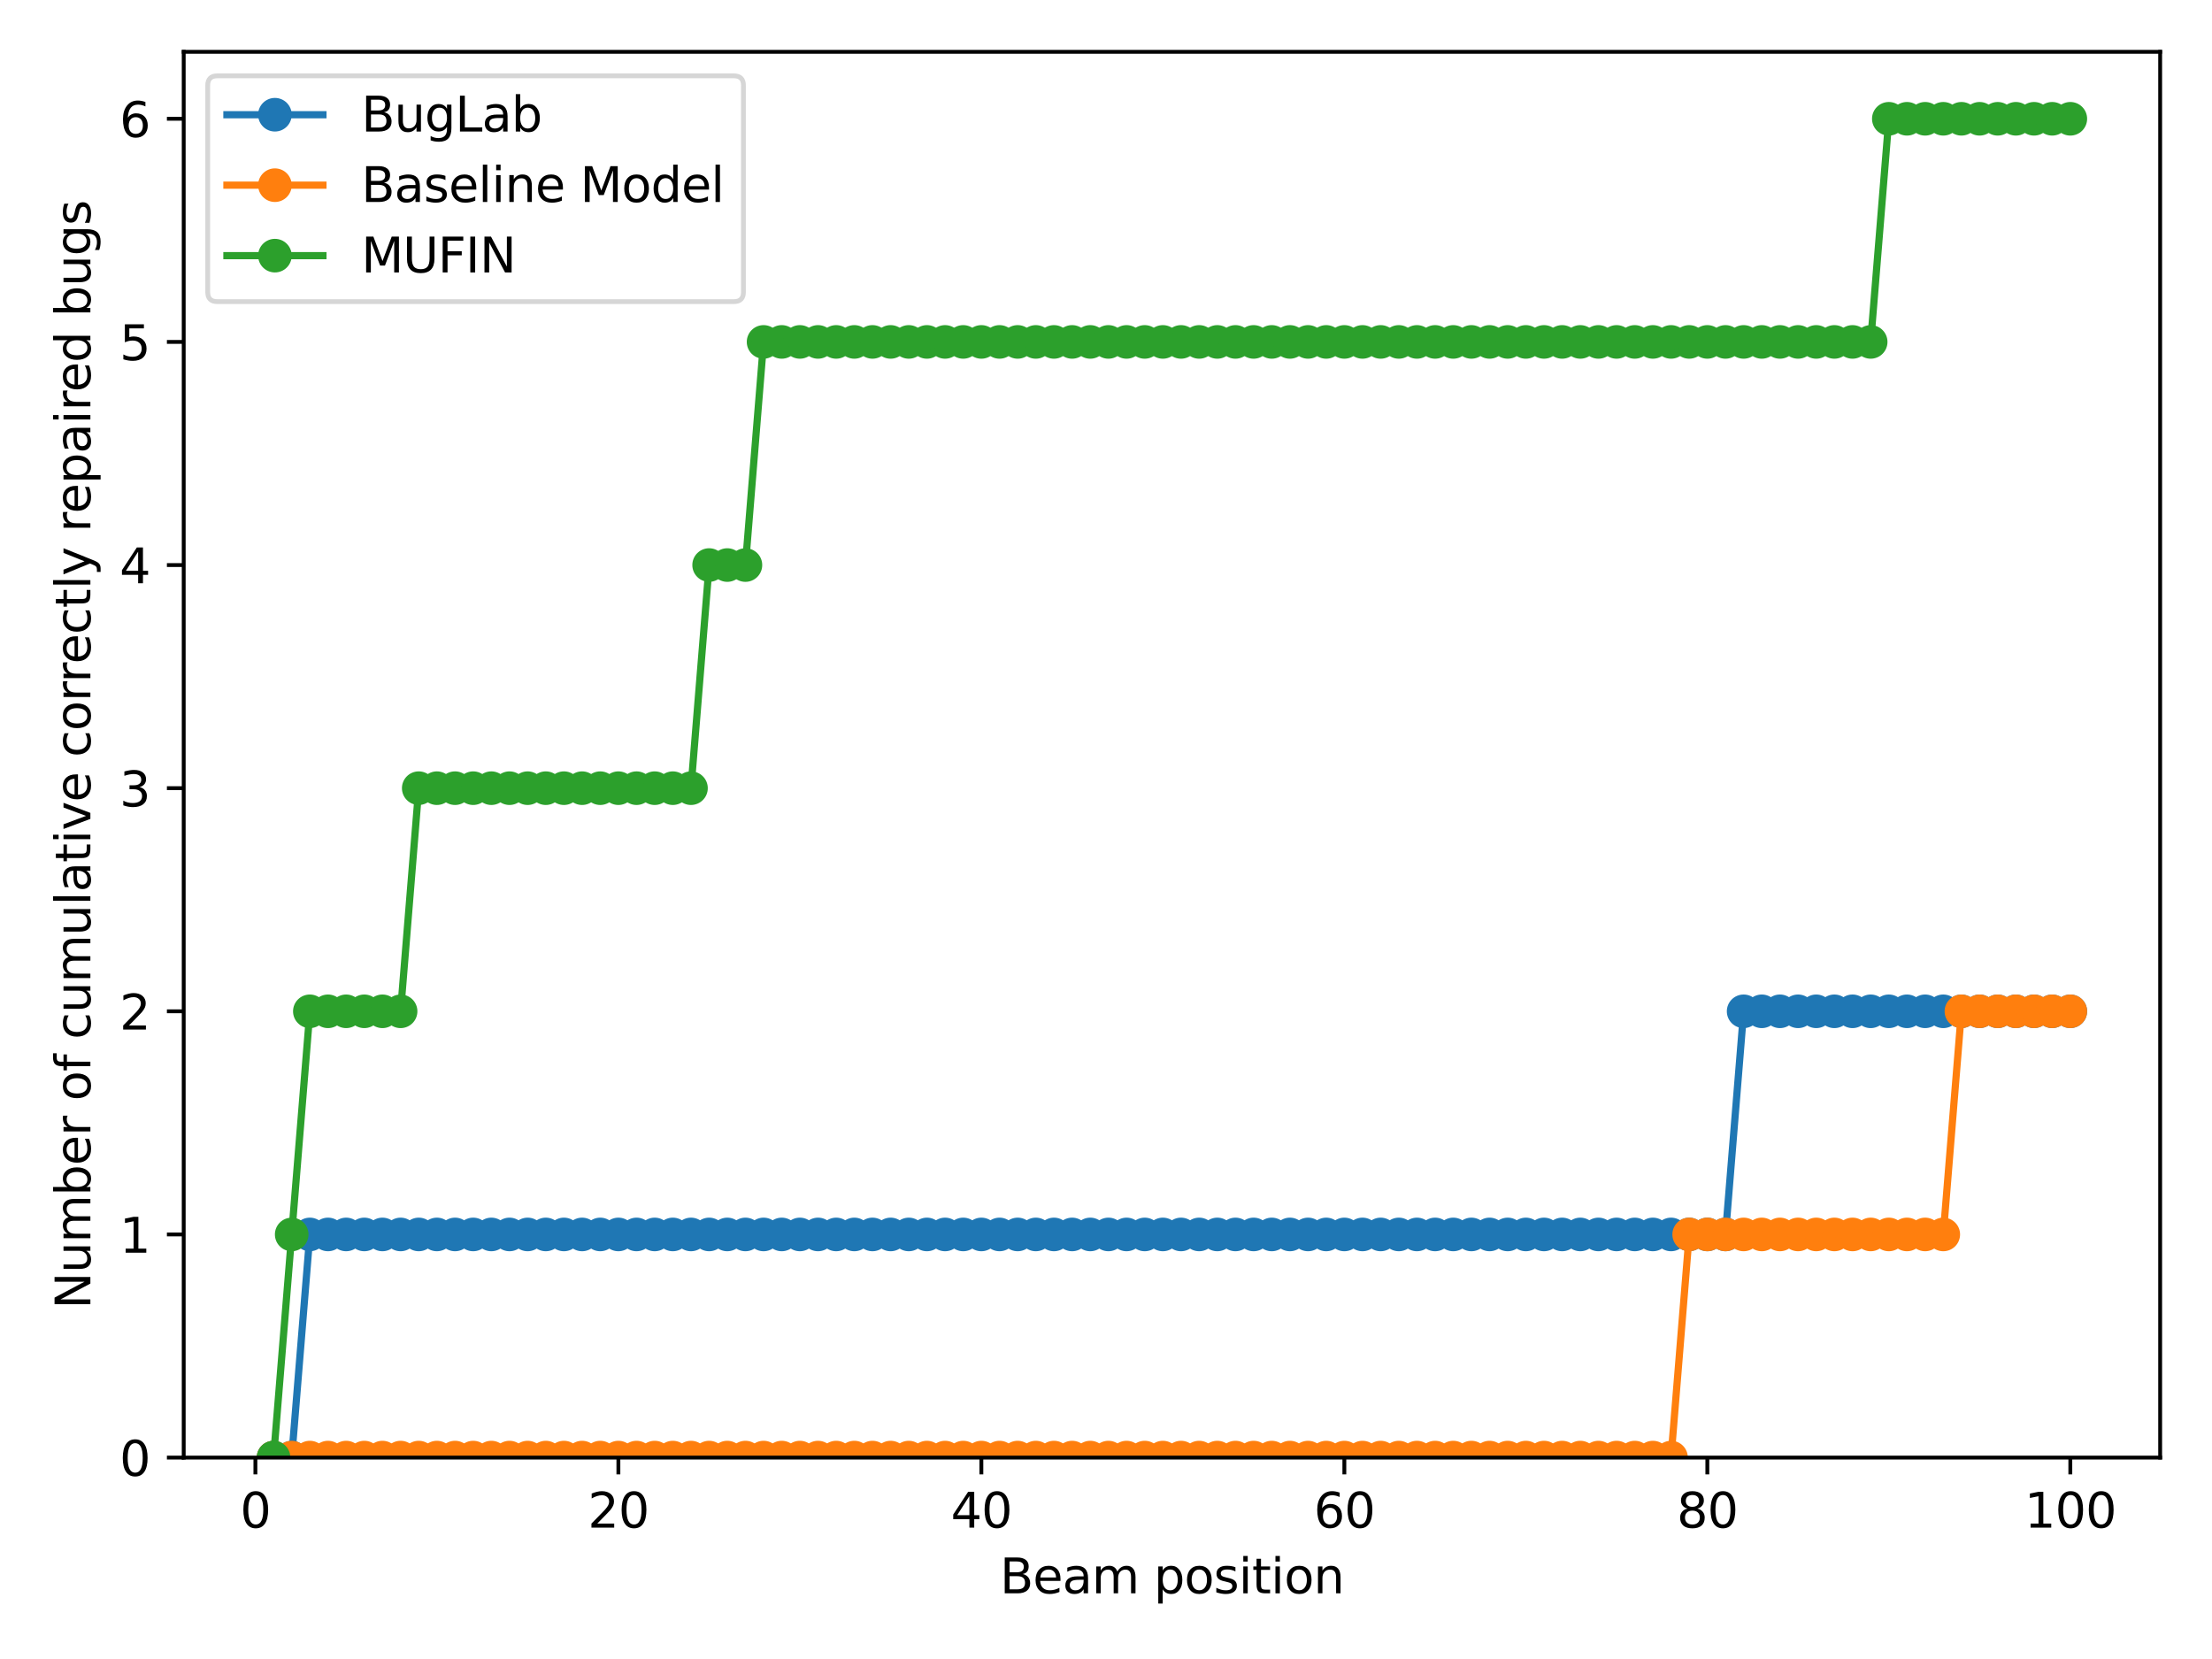 <?xml version="1.0" encoding="utf-8" standalone="no"?>
<!DOCTYPE svg PUBLIC "-//W3C//DTD SVG 1.1//EN"
  "http://www.w3.org/Graphics/SVG/1.1/DTD/svg11.dtd">
<svg xmlns:xlink="http://www.w3.org/1999/xlink" width="460.8pt" height="345.6pt" viewBox="0 0 460.8 345.6" xmlns="http://www.w3.org/2000/svg" version="1.1">
 <defs>
  <style type="text/css">*{stroke-linejoin: round; stroke-linecap: butt}</style>
 </defs>
 <g id="figure_1">
  <g id="patch_1">
   <path d="M 0 345.6 
L 460.8 345.6 
L 460.8 0 
L 0 0 
z
" style="fill: #ffffff"/>
  </g>
  <g id="axes_1">
   <g id="patch_2">
    <path d="M 38.27 303.64 
L 450 303.64 
L 450 10.8 
L 38.27 10.8 
z
" style="fill: #ffffff"/>
   </g>
   <g id="matplotlib.axis_1">
    <g id="xtick_1">
     <g id="line2d_1">
      <defs>
       <path id="m98def446f2" d="M 0 0 
L 0 3.5 
" style="stroke: #000000; stroke-width: 0.8"/>
      </defs>
      <g>
       <use xlink:href="#m98def446f2" x="53.204" y="303.64" style="stroke: #000000; stroke-width: 0.8"/>
      </g>
     </g>
     <g id="text_1">
      <!-- 0 -->
      <g transform="translate(50.023 318.238)scale(0.1 -0.1)">
       <defs>
        <path id="DejaVuSans-30" d="M 2034 4250 
Q 1547 4250 1301 3770 
Q 1056 3291 1056 2328 
Q 1056 1369 1301 889 
Q 1547 409 2034 409 
Q 2525 409 2770 889 
Q 3016 1369 3016 2328 
Q 3016 3291 2770 3770 
Q 2525 4250 2034 4250 
z
M 2034 4750 
Q 2819 4750 3233 4129 
Q 3647 3509 3647 2328 
Q 3647 1150 3233 529 
Q 2819 -91 2034 -91 
Q 1250 -91 836 529 
Q 422 1150 422 2328 
Q 422 3509 836 4129 
Q 1250 4750 2034 4750 
z
" transform="scale(0.016)"/>
       </defs>
       <use xlink:href="#DejaVuSans-30"/>
      </g>
     </g>
    </g>
    <g id="xtick_2">
     <g id="line2d_2">
      <g>
       <use xlink:href="#m98def446f2" x="128.82" y="303.64" style="stroke: #000000; stroke-width: 0.8"/>
      </g>
     </g>
     <g id="text_2">
      <!-- 20 -->
      <g transform="translate(122.458 318.238)scale(0.1 -0.1)">
       <defs>
        <path id="DejaVuSans-32" d="M 1228 531 
L 3431 531 
L 3431 0 
L 469 0 
L 469 531 
Q 828 903 1448 1529 
Q 2069 2156 2228 2338 
Q 2531 2678 2651 2914 
Q 2772 3150 2772 3378 
Q 2772 3750 2511 3984 
Q 2250 4219 1831 4219 
Q 1534 4219 1204 4116 
Q 875 4013 500 3803 
L 500 4441 
Q 881 4594 1212 4672 
Q 1544 4750 1819 4750 
Q 2544 4750 2975 4387 
Q 3406 4025 3406 3419 
Q 3406 3131 3298 2873 
Q 3191 2616 2906 2266 
Q 2828 2175 2409 1742 
Q 1991 1309 1228 531 
z
" transform="scale(0.016)"/>
       </defs>
       <use xlink:href="#DejaVuSans-32"/>
       <use xlink:href="#DejaVuSans-30" x="63.623"/>
      </g>
     </g>
    </g>
    <g id="xtick_3">
     <g id="line2d_3">
      <g>
       <use xlink:href="#m98def446f2" x="204.437" y="303.64" style="stroke: #000000; stroke-width: 0.8"/>
      </g>
     </g>
     <g id="text_3">
      <!-- 40 -->
      <g transform="translate(198.074 318.238)scale(0.1 -0.1)">
       <defs>
        <path id="DejaVuSans-34" d="M 2419 4116 
L 825 1625 
L 2419 1625 
L 2419 4116 
z
M 2253 4666 
L 3047 4666 
L 3047 1625 
L 3713 1625 
L 3713 1100 
L 3047 1100 
L 3047 0 
L 2419 0 
L 2419 1100 
L 313 1100 
L 313 1709 
L 2253 4666 
z
" transform="scale(0.016)"/>
       </defs>
       <use xlink:href="#DejaVuSans-34"/>
       <use xlink:href="#DejaVuSans-30" x="63.623"/>
      </g>
     </g>
    </g>
    <g id="xtick_4">
     <g id="line2d_4">
      <g>
       <use xlink:href="#m98def446f2" x="280.053" y="303.64" style="stroke: #000000; stroke-width: 0.8"/>
      </g>
     </g>
     <g id="text_4">
      <!-- 60 -->
      <g transform="translate(273.69 318.238)scale(0.1 -0.1)">
       <defs>
        <path id="DejaVuSans-36" d="M 2113 2584 
Q 1688 2584 1439 2293 
Q 1191 2003 1191 1497 
Q 1191 994 1439 701 
Q 1688 409 2113 409 
Q 2538 409 2786 701 
Q 3034 994 3034 1497 
Q 3034 2003 2786 2293 
Q 2538 2584 2113 2584 
z
M 3366 4563 
L 3366 3988 
Q 3128 4100 2886 4159 
Q 2644 4219 2406 4219 
Q 1781 4219 1451 3797 
Q 1122 3375 1075 2522 
Q 1259 2794 1537 2939 
Q 1816 3084 2150 3084 
Q 2853 3084 3261 2657 
Q 3669 2231 3669 1497 
Q 3669 778 3244 343 
Q 2819 -91 2113 -91 
Q 1303 -91 875 529 
Q 447 1150 447 2328 
Q 447 3434 972 4092 
Q 1497 4750 2381 4750 
Q 2619 4750 2861 4703 
Q 3103 4656 3366 4563 
z
" transform="scale(0.016)"/>
       </defs>
       <use xlink:href="#DejaVuSans-36"/>
       <use xlink:href="#DejaVuSans-30" x="63.623"/>
      </g>
     </g>
    </g>
    <g id="xtick_5">
     <g id="line2d_5">
      <g>
       <use xlink:href="#m98def446f2" x="355.669" y="303.64" style="stroke: #000000; stroke-width: 0.8"/>
      </g>
     </g>
     <g id="text_5">
      <!-- 80 -->
      <g transform="translate(349.306 318.238)scale(0.1 -0.1)">
       <defs>
        <path id="DejaVuSans-38" d="M 2034 2216 
Q 1584 2216 1326 1975 
Q 1069 1734 1069 1313 
Q 1069 891 1326 650 
Q 1584 409 2034 409 
Q 2484 409 2743 651 
Q 3003 894 3003 1313 
Q 3003 1734 2745 1975 
Q 2488 2216 2034 2216 
z
M 1403 2484 
Q 997 2584 770 2862 
Q 544 3141 544 3541 
Q 544 4100 942 4425 
Q 1341 4750 2034 4750 
Q 2731 4750 3128 4425 
Q 3525 4100 3525 3541 
Q 3525 3141 3298 2862 
Q 3072 2584 2669 2484 
Q 3125 2378 3379 2068 
Q 3634 1759 3634 1313 
Q 3634 634 3220 271 
Q 2806 -91 2034 -91 
Q 1263 -91 848 271 
Q 434 634 434 1313 
Q 434 1759 690 2068 
Q 947 2378 1403 2484 
z
M 1172 3481 
Q 1172 3119 1398 2916 
Q 1625 2713 2034 2713 
Q 2441 2713 2670 2916 
Q 2900 3119 2900 3481 
Q 2900 3844 2670 4047 
Q 2441 4250 2034 4250 
Q 1625 4250 1398 4047 
Q 1172 3844 1172 3481 
z
" transform="scale(0.016)"/>
       </defs>
       <use xlink:href="#DejaVuSans-38"/>
       <use xlink:href="#DejaVuSans-30" x="63.623"/>
      </g>
     </g>
    </g>
    <g id="xtick_6">
     <g id="line2d_6">
      <g>
       <use xlink:href="#m98def446f2" x="431.285" y="303.64" style="stroke: #000000; stroke-width: 0.8"/>
      </g>
     </g>
     <g id="text_6">
      <!-- 100 -->
      <g transform="translate(421.741 318.238)scale(0.1 -0.1)">
       <defs>
        <path id="DejaVuSans-31" d="M 794 531 
L 1825 531 
L 1825 4091 
L 703 3866 
L 703 4441 
L 1819 4666 
L 2450 4666 
L 2450 531 
L 3481 531 
L 3481 0 
L 794 0 
L 794 531 
z
" transform="scale(0.016)"/>
       </defs>
       <use xlink:href="#DejaVuSans-31"/>
       <use xlink:href="#DejaVuSans-30" x="63.623"/>
       <use xlink:href="#DejaVuSans-30" x="127.246"/>
      </g>
     </g>
    </g>
    <g id="text_7">
     <!-- Beam position -->
     <g transform="translate(208.3 331.917)scale(0.1 -0.1)">
      <defs>
       <path id="DejaVuSans-42" d="M 1259 2228 
L 1259 519 
L 2272 519 
Q 2781 519 3026 730 
Q 3272 941 3272 1375 
Q 3272 1813 3026 2020 
Q 2781 2228 2272 2228 
L 1259 2228 
z
M 1259 4147 
L 1259 2741 
L 2194 2741 
Q 2656 2741 2882 2914 
Q 3109 3088 3109 3444 
Q 3109 3797 2882 3972 
Q 2656 4147 2194 4147 
L 1259 4147 
z
M 628 4666 
L 2241 4666 
Q 2963 4666 3353 4366 
Q 3744 4066 3744 3513 
Q 3744 3084 3544 2831 
Q 3344 2578 2956 2516 
Q 3422 2416 3680 2098 
Q 3938 1781 3938 1306 
Q 3938 681 3513 340 
Q 3088 0 2303 0 
L 628 0 
L 628 4666 
z
" transform="scale(0.016)"/>
       <path id="DejaVuSans-65" d="M 3597 1894 
L 3597 1613 
L 953 1613 
Q 991 1019 1311 708 
Q 1631 397 2203 397 
Q 2534 397 2845 478 
Q 3156 559 3463 722 
L 3463 178 
Q 3153 47 2828 -22 
Q 2503 -91 2169 -91 
Q 1331 -91 842 396 
Q 353 884 353 1716 
Q 353 2575 817 3079 
Q 1281 3584 2069 3584 
Q 2775 3584 3186 3129 
Q 3597 2675 3597 1894 
z
M 3022 2063 
Q 3016 2534 2758 2815 
Q 2500 3097 2075 3097 
Q 1594 3097 1305 2825 
Q 1016 2553 972 2059 
L 3022 2063 
z
" transform="scale(0.016)"/>
       <path id="DejaVuSans-61" d="M 2194 1759 
Q 1497 1759 1228 1600 
Q 959 1441 959 1056 
Q 959 750 1161 570 
Q 1363 391 1709 391 
Q 2188 391 2477 730 
Q 2766 1069 2766 1631 
L 2766 1759 
L 2194 1759 
z
M 3341 1997 
L 3341 0 
L 2766 0 
L 2766 531 
Q 2569 213 2275 61 
Q 1981 -91 1556 -91 
Q 1019 -91 701 211 
Q 384 513 384 1019 
Q 384 1609 779 1909 
Q 1175 2209 1959 2209 
L 2766 2209 
L 2766 2266 
Q 2766 2663 2505 2880 
Q 2244 3097 1772 3097 
Q 1472 3097 1187 3025 
Q 903 2953 641 2809 
L 641 3341 
Q 956 3463 1253 3523 
Q 1550 3584 1831 3584 
Q 2591 3584 2966 3190 
Q 3341 2797 3341 1997 
z
" transform="scale(0.016)"/>
       <path id="DejaVuSans-6d" d="M 3328 2828 
Q 3544 3216 3844 3400 
Q 4144 3584 4550 3584 
Q 5097 3584 5394 3201 
Q 5691 2819 5691 2113 
L 5691 0 
L 5113 0 
L 5113 2094 
Q 5113 2597 4934 2840 
Q 4756 3084 4391 3084 
Q 3944 3084 3684 2787 
Q 3425 2491 3425 1978 
L 3425 0 
L 2847 0 
L 2847 2094 
Q 2847 2600 2669 2842 
Q 2491 3084 2119 3084 
Q 1678 3084 1418 2786 
Q 1159 2488 1159 1978 
L 1159 0 
L 581 0 
L 581 3500 
L 1159 3500 
L 1159 2956 
Q 1356 3278 1631 3431 
Q 1906 3584 2284 3584 
Q 2666 3584 2933 3390 
Q 3200 3197 3328 2828 
z
" transform="scale(0.016)"/>
       <path id="DejaVuSans-20" transform="scale(0.016)"/>
       <path id="DejaVuSans-70" d="M 1159 525 
L 1159 -1331 
L 581 -1331 
L 581 3500 
L 1159 3500 
L 1159 2969 
Q 1341 3281 1617 3432 
Q 1894 3584 2278 3584 
Q 2916 3584 3314 3078 
Q 3713 2572 3713 1747 
Q 3713 922 3314 415 
Q 2916 -91 2278 -91 
Q 1894 -91 1617 61 
Q 1341 213 1159 525 
z
M 3116 1747 
Q 3116 2381 2855 2742 
Q 2594 3103 2138 3103 
Q 1681 3103 1420 2742 
Q 1159 2381 1159 1747 
Q 1159 1113 1420 752 
Q 1681 391 2138 391 
Q 2594 391 2855 752 
Q 3116 1113 3116 1747 
z
" transform="scale(0.016)"/>
       <path id="DejaVuSans-6f" d="M 1959 3097 
Q 1497 3097 1228 2736 
Q 959 2375 959 1747 
Q 959 1119 1226 758 
Q 1494 397 1959 397 
Q 2419 397 2687 759 
Q 2956 1122 2956 1747 
Q 2956 2369 2687 2733 
Q 2419 3097 1959 3097 
z
M 1959 3584 
Q 2709 3584 3137 3096 
Q 3566 2609 3566 1747 
Q 3566 888 3137 398 
Q 2709 -91 1959 -91 
Q 1206 -91 779 398 
Q 353 888 353 1747 
Q 353 2609 779 3096 
Q 1206 3584 1959 3584 
z
" transform="scale(0.016)"/>
       <path id="DejaVuSans-73" d="M 2834 3397 
L 2834 2853 
Q 2591 2978 2328 3040 
Q 2066 3103 1784 3103 
Q 1356 3103 1142 2972 
Q 928 2841 928 2578 
Q 928 2378 1081 2264 
Q 1234 2150 1697 2047 
L 1894 2003 
Q 2506 1872 2764 1633 
Q 3022 1394 3022 966 
Q 3022 478 2636 193 
Q 2250 -91 1575 -91 
Q 1294 -91 989 -36 
Q 684 19 347 128 
L 347 722 
Q 666 556 975 473 
Q 1284 391 1588 391 
Q 1994 391 2212 530 
Q 2431 669 2431 922 
Q 2431 1156 2273 1281 
Q 2116 1406 1581 1522 
L 1381 1569 
Q 847 1681 609 1914 
Q 372 2147 372 2553 
Q 372 3047 722 3315 
Q 1072 3584 1716 3584 
Q 2034 3584 2315 3537 
Q 2597 3491 2834 3397 
z
" transform="scale(0.016)"/>
       <path id="DejaVuSans-69" d="M 603 3500 
L 1178 3500 
L 1178 0 
L 603 0 
L 603 3500 
z
M 603 4863 
L 1178 4863 
L 1178 4134 
L 603 4134 
L 603 4863 
z
" transform="scale(0.016)"/>
       <path id="DejaVuSans-74" d="M 1172 4494 
L 1172 3500 
L 2356 3500 
L 2356 3053 
L 1172 3053 
L 1172 1153 
Q 1172 725 1289 603 
Q 1406 481 1766 481 
L 2356 481 
L 2356 0 
L 1766 0 
Q 1100 0 847 248 
Q 594 497 594 1153 
L 594 3053 
L 172 3053 
L 172 3500 
L 594 3500 
L 594 4494 
L 1172 4494 
z
" transform="scale(0.016)"/>
       <path id="DejaVuSans-6e" d="M 3513 2113 
L 3513 0 
L 2938 0 
L 2938 2094 
Q 2938 2591 2744 2837 
Q 2550 3084 2163 3084 
Q 1697 3084 1428 2787 
Q 1159 2491 1159 1978 
L 1159 0 
L 581 0 
L 581 3500 
L 1159 3500 
L 1159 2956 
Q 1366 3272 1645 3428 
Q 1925 3584 2291 3584 
Q 2894 3584 3203 3211 
Q 3513 2838 3513 2113 
z
" transform="scale(0.016)"/>
      </defs>
      <use xlink:href="#DejaVuSans-42"/>
      <use xlink:href="#DejaVuSans-65" x="68.604"/>
      <use xlink:href="#DejaVuSans-61" x="130.127"/>
      <use xlink:href="#DejaVuSans-6d" x="191.406"/>
      <use xlink:href="#DejaVuSans-20" x="288.818"/>
      <use xlink:href="#DejaVuSans-70" x="320.605"/>
      <use xlink:href="#DejaVuSans-6f" x="384.082"/>
      <use xlink:href="#DejaVuSans-73" x="445.264"/>
      <use xlink:href="#DejaVuSans-69" x="497.363"/>
      <use xlink:href="#DejaVuSans-74" x="525.146"/>
      <use xlink:href="#DejaVuSans-69" x="564.355"/>
      <use xlink:href="#DejaVuSans-6f" x="592.139"/>
      <use xlink:href="#DejaVuSans-6e" x="653.32"/>
     </g>
    </g>
   </g>
   <g id="matplotlib.axis_2">
    <g id="ytick_1">
     <g id="line2d_7">
      <defs>
       <path id="m36b9484fbe" d="M 0 0 
L -3.5 0 
" style="stroke: #000000; stroke-width: 0.8"/>
      </defs>
      <g>
       <use xlink:href="#m36b9484fbe" x="38.27" y="303.64" style="stroke: #000000; stroke-width: 0.8"/>
      </g>
     </g>
     <g id="text_8">
      <!-- 0 -->
      <g transform="translate(24.907 307.439)scale(0.1 -0.1)">
       <use xlink:href="#DejaVuSans-30"/>
      </g>
     </g>
    </g>
    <g id="ytick_2">
     <g id="line2d_8">
      <g>
       <use xlink:href="#m36b9484fbe" x="38.27" y="257.157" style="stroke: #000000; stroke-width: 0.8"/>
      </g>
     </g>
     <g id="text_9">
      <!-- 1 -->
      <g transform="translate(24.907 260.957)scale(0.1 -0.1)">
       <use xlink:href="#DejaVuSans-31"/>
      </g>
     </g>
    </g>
    <g id="ytick_3">
     <g id="line2d_9">
      <g>
       <use xlink:href="#m36b9484fbe" x="38.27" y="210.675" style="stroke: #000000; stroke-width: 0.8"/>
      </g>
     </g>
     <g id="text_10">
      <!-- 2 -->
      <g transform="translate(24.907 214.474)scale(0.1 -0.1)">
       <use xlink:href="#DejaVuSans-32"/>
      </g>
     </g>
    </g>
    <g id="ytick_4">
     <g id="line2d_10">
      <g>
       <use xlink:href="#m36b9484fbe" x="38.27" y="164.192" style="stroke: #000000; stroke-width: 0.8"/>
      </g>
     </g>
     <g id="text_11">
      <!-- 3 -->
      <g transform="translate(24.907 167.992)scale(0.1 -0.1)">
       <defs>
        <path id="DejaVuSans-33" d="M 2597 2516 
Q 3050 2419 3304 2112 
Q 3559 1806 3559 1356 
Q 3559 666 3084 287 
Q 2609 -91 1734 -91 
Q 1441 -91 1130 -33 
Q 819 25 488 141 
L 488 750 
Q 750 597 1062 519 
Q 1375 441 1716 441 
Q 2309 441 2620 675 
Q 2931 909 2931 1356 
Q 2931 1769 2642 2001 
Q 2353 2234 1838 2234 
L 1294 2234 
L 1294 2753 
L 1863 2753 
Q 2328 2753 2575 2939 
Q 2822 3125 2822 3475 
Q 2822 3834 2567 4026 
Q 2313 4219 1838 4219 
Q 1578 4219 1281 4162 
Q 984 4106 628 3988 
L 628 4550 
Q 988 4650 1302 4700 
Q 1616 4750 1894 4750 
Q 2613 4750 3031 4423 
Q 3450 4097 3450 3541 
Q 3450 3153 3228 2886 
Q 3006 2619 2597 2516 
z
" transform="scale(0.016)"/>
       </defs>
       <use xlink:href="#DejaVuSans-33"/>
      </g>
     </g>
    </g>
    <g id="ytick_5">
     <g id="line2d_11">
      <g>
       <use xlink:href="#m36b9484fbe" x="38.27" y="117.71" style="stroke: #000000; stroke-width: 0.8"/>
      </g>
     </g>
     <g id="text_12">
      <!-- 4 -->
      <g transform="translate(24.907 121.509)scale(0.1 -0.1)">
       <use xlink:href="#DejaVuSans-34"/>
      </g>
     </g>
    </g>
    <g id="ytick_6">
     <g id="line2d_12">
      <g>
       <use xlink:href="#m36b9484fbe" x="38.27" y="71.227" style="stroke: #000000; stroke-width: 0.8"/>
      </g>
     </g>
     <g id="text_13">
      <!-- 5 -->
      <g transform="translate(24.907 75.027)scale(0.1 -0.1)">
       <defs>
        <path id="DejaVuSans-35" d="M 691 4666 
L 3169 4666 
L 3169 4134 
L 1269 4134 
L 1269 2991 
Q 1406 3038 1543 3061 
Q 1681 3084 1819 3084 
Q 2600 3084 3056 2656 
Q 3513 2228 3513 1497 
Q 3513 744 3044 326 
Q 2575 -91 1722 -91 
Q 1428 -91 1123 -41 
Q 819 9 494 109 
L 494 744 
Q 775 591 1075 516 
Q 1375 441 1709 441 
Q 2250 441 2565 725 
Q 2881 1009 2881 1497 
Q 2881 1984 2565 2268 
Q 2250 2553 1709 2553 
Q 1456 2553 1204 2497 
Q 953 2441 691 2322 
L 691 4666 
z
" transform="scale(0.016)"/>
       </defs>
       <use xlink:href="#DejaVuSans-35"/>
      </g>
     </g>
    </g>
    <g id="ytick_7">
     <g id="line2d_13">
      <g>
       <use xlink:href="#m36b9484fbe" x="38.27" y="24.745" style="stroke: #000000; stroke-width: 0.8"/>
      </g>
     </g>
     <g id="text_14">
      <!-- 6 -->
      <g transform="translate(24.907 28.544)scale(0.1 -0.1)">
       <use xlink:href="#DejaVuSans-36"/>
      </g>
     </g>
    </g>
    <g id="text_15">
     <!-- Number of cumulative correctly repaired bugs -->
     <g transform="translate(18.828 272.683)rotate(-90)scale(0.1 -0.1)">
      <defs>
       <path id="DejaVuSans-4e" d="M 628 4666 
L 1478 4666 
L 3547 763 
L 3547 4666 
L 4159 4666 
L 4159 0 
L 3309 0 
L 1241 3903 
L 1241 0 
L 628 0 
L 628 4666 
z
" transform="scale(0.016)"/>
       <path id="DejaVuSans-75" d="M 544 1381 
L 544 3500 
L 1119 3500 
L 1119 1403 
Q 1119 906 1312 657 
Q 1506 409 1894 409 
Q 2359 409 2629 706 
Q 2900 1003 2900 1516 
L 2900 3500 
L 3475 3500 
L 3475 0 
L 2900 0 
L 2900 538 
Q 2691 219 2414 64 
Q 2138 -91 1772 -91 
Q 1169 -91 856 284 
Q 544 659 544 1381 
z
M 1991 3584 
L 1991 3584 
z
" transform="scale(0.016)"/>
       <path id="DejaVuSans-62" d="M 3116 1747 
Q 3116 2381 2855 2742 
Q 2594 3103 2138 3103 
Q 1681 3103 1420 2742 
Q 1159 2381 1159 1747 
Q 1159 1113 1420 752 
Q 1681 391 2138 391 
Q 2594 391 2855 752 
Q 3116 1113 3116 1747 
z
M 1159 2969 
Q 1341 3281 1617 3432 
Q 1894 3584 2278 3584 
Q 2916 3584 3314 3078 
Q 3713 2572 3713 1747 
Q 3713 922 3314 415 
Q 2916 -91 2278 -91 
Q 1894 -91 1617 61 
Q 1341 213 1159 525 
L 1159 0 
L 581 0 
L 581 4863 
L 1159 4863 
L 1159 2969 
z
" transform="scale(0.016)"/>
       <path id="DejaVuSans-72" d="M 2631 2963 
Q 2534 3019 2420 3045 
Q 2306 3072 2169 3072 
Q 1681 3072 1420 2755 
Q 1159 2438 1159 1844 
L 1159 0 
L 581 0 
L 581 3500 
L 1159 3500 
L 1159 2956 
Q 1341 3275 1631 3429 
Q 1922 3584 2338 3584 
Q 2397 3584 2469 3576 
Q 2541 3569 2628 3553 
L 2631 2963 
z
" transform="scale(0.016)"/>
       <path id="DejaVuSans-66" d="M 2375 4863 
L 2375 4384 
L 1825 4384 
Q 1516 4384 1395 4259 
Q 1275 4134 1275 3809 
L 1275 3500 
L 2222 3500 
L 2222 3053 
L 1275 3053 
L 1275 0 
L 697 0 
L 697 3053 
L 147 3053 
L 147 3500 
L 697 3500 
L 697 3744 
Q 697 4328 969 4595 
Q 1241 4863 1831 4863 
L 2375 4863 
z
" transform="scale(0.016)"/>
       <path id="DejaVuSans-63" d="M 3122 3366 
L 3122 2828 
Q 2878 2963 2633 3030 
Q 2388 3097 2138 3097 
Q 1578 3097 1268 2742 
Q 959 2388 959 1747 
Q 959 1106 1268 751 
Q 1578 397 2138 397 
Q 2388 397 2633 464 
Q 2878 531 3122 666 
L 3122 134 
Q 2881 22 2623 -34 
Q 2366 -91 2075 -91 
Q 1284 -91 818 406 
Q 353 903 353 1747 
Q 353 2603 823 3093 
Q 1294 3584 2113 3584 
Q 2378 3584 2631 3529 
Q 2884 3475 3122 3366 
z
" transform="scale(0.016)"/>
       <path id="DejaVuSans-6c" d="M 603 4863 
L 1178 4863 
L 1178 0 
L 603 0 
L 603 4863 
z
" transform="scale(0.016)"/>
       <path id="DejaVuSans-76" d="M 191 3500 
L 800 3500 
L 1894 563 
L 2988 3500 
L 3597 3500 
L 2284 0 
L 1503 0 
L 191 3500 
z
" transform="scale(0.016)"/>
       <path id="DejaVuSans-79" d="M 2059 -325 
Q 1816 -950 1584 -1140 
Q 1353 -1331 966 -1331 
L 506 -1331 
L 506 -850 
L 844 -850 
Q 1081 -850 1212 -737 
Q 1344 -625 1503 -206 
L 1606 56 
L 191 3500 
L 800 3500 
L 1894 763 
L 2988 3500 
L 3597 3500 
L 2059 -325 
z
" transform="scale(0.016)"/>
       <path id="DejaVuSans-64" d="M 2906 2969 
L 2906 4863 
L 3481 4863 
L 3481 0 
L 2906 0 
L 2906 525 
Q 2725 213 2448 61 
Q 2172 -91 1784 -91 
Q 1150 -91 751 415 
Q 353 922 353 1747 
Q 353 2572 751 3078 
Q 1150 3584 1784 3584 
Q 2172 3584 2448 3432 
Q 2725 3281 2906 2969 
z
M 947 1747 
Q 947 1113 1208 752 
Q 1469 391 1925 391 
Q 2381 391 2643 752 
Q 2906 1113 2906 1747 
Q 2906 2381 2643 2742 
Q 2381 3103 1925 3103 
Q 1469 3103 1208 2742 
Q 947 2381 947 1747 
z
" transform="scale(0.016)"/>
       <path id="DejaVuSans-67" d="M 2906 1791 
Q 2906 2416 2648 2759 
Q 2391 3103 1925 3103 
Q 1463 3103 1205 2759 
Q 947 2416 947 1791 
Q 947 1169 1205 825 
Q 1463 481 1925 481 
Q 2391 481 2648 825 
Q 2906 1169 2906 1791 
z
M 3481 434 
Q 3481 -459 3084 -895 
Q 2688 -1331 1869 -1331 
Q 1566 -1331 1297 -1286 
Q 1028 -1241 775 -1147 
L 775 -588 
Q 1028 -725 1275 -790 
Q 1522 -856 1778 -856 
Q 2344 -856 2625 -561 
Q 2906 -266 2906 331 
L 2906 616 
Q 2728 306 2450 153 
Q 2172 0 1784 0 
Q 1141 0 747 490 
Q 353 981 353 1791 
Q 353 2603 747 3093 
Q 1141 3584 1784 3584 
Q 2172 3584 2450 3431 
Q 2728 3278 2906 2969 
L 2906 3500 
L 3481 3500 
L 3481 434 
z
" transform="scale(0.016)"/>
      </defs>
      <use xlink:href="#DejaVuSans-4e"/>
      <use xlink:href="#DejaVuSans-75" x="74.805"/>
      <use xlink:href="#DejaVuSans-6d" x="138.184"/>
      <use xlink:href="#DejaVuSans-62" x="235.596"/>
      <use xlink:href="#DejaVuSans-65" x="299.072"/>
      <use xlink:href="#DejaVuSans-72" x="360.596"/>
      <use xlink:href="#DejaVuSans-20" x="401.709"/>
      <use xlink:href="#DejaVuSans-6f" x="433.496"/>
      <use xlink:href="#DejaVuSans-66" x="494.678"/>
      <use xlink:href="#DejaVuSans-20" x="529.883"/>
      <use xlink:href="#DejaVuSans-63" x="561.67"/>
      <use xlink:href="#DejaVuSans-75" x="616.65"/>
      <use xlink:href="#DejaVuSans-6d" x="680.029"/>
      <use xlink:href="#DejaVuSans-75" x="777.441"/>
      <use xlink:href="#DejaVuSans-6c" x="840.82"/>
      <use xlink:href="#DejaVuSans-61" x="868.604"/>
      <use xlink:href="#DejaVuSans-74" x="929.883"/>
      <use xlink:href="#DejaVuSans-69" x="969.092"/>
      <use xlink:href="#DejaVuSans-76" x="996.875"/>
      <use xlink:href="#DejaVuSans-65" x="1056.055"/>
      <use xlink:href="#DejaVuSans-20" x="1117.578"/>
      <use xlink:href="#DejaVuSans-63" x="1149.365"/>
      <use xlink:href="#DejaVuSans-6f" x="1204.346"/>
      <use xlink:href="#DejaVuSans-72" x="1265.527"/>
      <use xlink:href="#DejaVuSans-72" x="1304.891"/>
      <use xlink:href="#DejaVuSans-65" x="1343.754"/>
      <use xlink:href="#DejaVuSans-63" x="1405.277"/>
      <use xlink:href="#DejaVuSans-74" x="1460.258"/>
      <use xlink:href="#DejaVuSans-6c" x="1499.467"/>
      <use xlink:href="#DejaVuSans-79" x="1527.25"/>
      <use xlink:href="#DejaVuSans-20" x="1586.43"/>
      <use xlink:href="#DejaVuSans-72" x="1618.217"/>
      <use xlink:href="#DejaVuSans-65" x="1657.08"/>
      <use xlink:href="#DejaVuSans-70" x="1718.604"/>
      <use xlink:href="#DejaVuSans-61" x="1782.08"/>
      <use xlink:href="#DejaVuSans-69" x="1843.359"/>
      <use xlink:href="#DejaVuSans-72" x="1871.143"/>
      <use xlink:href="#DejaVuSans-65" x="1910.006"/>
      <use xlink:href="#DejaVuSans-64" x="1971.529"/>
      <use xlink:href="#DejaVuSans-20" x="2035.006"/>
      <use xlink:href="#DejaVuSans-62" x="2066.793"/>
      <use xlink:href="#DejaVuSans-75" x="2130.27"/>
      <use xlink:href="#DejaVuSans-67" x="2193.648"/>
      <use xlink:href="#DejaVuSans-73" x="2257.125"/>
     </g>
    </g>
   </g>
   <g id="line2d_14">
    <path d="M 56.985 303.64 
L 60.766 303.64 
L 64.547 257.157 
L 68.327 257.157 
L 72.108 257.157 
L 75.889 257.157 
L 79.67 257.157 
L 83.451 257.157 
L 87.231 257.157 
L 91.012 257.157 
L 94.793 257.157 
L 98.574 257.157 
L 102.355 257.157 
L 106.136 257.157 
L 109.916 257.157 
L 113.697 257.157 
L 117.478 257.157 
L 121.259 257.157 
L 125.04 257.157 
L 128.82 257.157 
L 132.601 257.157 
L 136.382 257.157 
L 140.163 257.157 
L 143.944 257.157 
L 147.724 257.157 
L 151.505 257.157 
L 155.286 257.157 
L 159.067 257.157 
L 162.848 257.157 
L 166.628 257.157 
L 170.409 257.157 
L 174.19 257.157 
L 177.971 257.157 
L 181.752 257.157 
L 185.532 257.157 
L 189.313 257.157 
L 193.094 257.157 
L 196.875 257.157 
L 200.656 257.157 
L 204.437 257.157 
L 208.217 257.157 
L 211.998 257.157 
L 215.779 257.157 
L 219.56 257.157 
L 223.341 257.157 
L 227.121 257.157 
L 230.902 257.157 
L 234.683 257.157 
L 238.464 257.157 
L 242.245 257.157 
L 246.025 257.157 
L 249.806 257.157 
L 253.587 257.157 
L 257.368 257.157 
L 261.149 257.157 
L 264.929 257.157 
L 268.71 257.157 
L 272.491 257.157 
L 276.272 257.157 
L 280.053 257.157 
L 283.833 257.157 
L 287.614 257.157 
L 291.395 257.157 
L 295.176 257.157 
L 298.957 257.157 
L 302.738 257.157 
L 306.518 257.157 
L 310.299 257.157 
L 314.08 257.157 
L 317.861 257.157 
L 321.642 257.157 
L 325.422 257.157 
L 329.203 257.157 
L 332.984 257.157 
L 336.765 257.157 
L 340.546 257.157 
L 344.326 257.157 
L 348.107 257.157 
L 351.888 257.157 
L 355.669 257.157 
L 359.45 257.157 
L 363.23 210.675 
L 367.011 210.675 
L 370.792 210.675 
L 374.573 210.675 
L 378.354 210.675 
L 382.134 210.675 
L 385.915 210.675 
L 389.696 210.675 
L 393.477 210.675 
L 397.258 210.675 
L 401.039 210.675 
L 404.819 210.675 
L 408.6 210.675 
L 412.381 210.675 
L 416.162 210.675 
L 419.943 210.675 
L 423.723 210.675 
L 427.504 210.675 
L 431.285 210.675 
" clip-path="url(#pb37b43a92c)" style="fill: none; stroke: #1f77b4; stroke-width: 1.5; stroke-linecap: square"/>
    <defs>
     <path id="m6ec08d41c2" d="M 0 3 
C 0.796 3 1.559 2.684 2.121 2.121 
C 2.684 1.559 3 0.796 3 0 
C 3 -0.796 2.684 -1.559 2.121 -2.121 
C 1.559 -2.684 0.796 -3 0 -3 
C -0.796 -3 -1.559 -2.684 -2.121 -2.121 
C -2.684 -1.559 -3 -0.796 -3 0 
C -3 0.796 -2.684 1.559 -2.121 2.121 
C -1.559 2.684 -0.796 3 0 3 
z
" style="stroke: #1f77b4"/>
    </defs>
    <g clip-path="url(#pb37b43a92c)">
     <use xlink:href="#m6ec08d41c2" x="56.985" y="303.64" style="fill: #1f77b4; stroke: #1f77b4"/>
     <use xlink:href="#m6ec08d41c2" x="60.766" y="303.64" style="fill: #1f77b4; stroke: #1f77b4"/>
     <use xlink:href="#m6ec08d41c2" x="64.547" y="257.157" style="fill: #1f77b4; stroke: #1f77b4"/>
     <use xlink:href="#m6ec08d41c2" x="68.327" y="257.157" style="fill: #1f77b4; stroke: #1f77b4"/>
     <use xlink:href="#m6ec08d41c2" x="72.108" y="257.157" style="fill: #1f77b4; stroke: #1f77b4"/>
     <use xlink:href="#m6ec08d41c2" x="75.889" y="257.157" style="fill: #1f77b4; stroke: #1f77b4"/>
     <use xlink:href="#m6ec08d41c2" x="79.67" y="257.157" style="fill: #1f77b4; stroke: #1f77b4"/>
     <use xlink:href="#m6ec08d41c2" x="83.451" y="257.157" style="fill: #1f77b4; stroke: #1f77b4"/>
     <use xlink:href="#m6ec08d41c2" x="87.231" y="257.157" style="fill: #1f77b4; stroke: #1f77b4"/>
     <use xlink:href="#m6ec08d41c2" x="91.012" y="257.157" style="fill: #1f77b4; stroke: #1f77b4"/>
     <use xlink:href="#m6ec08d41c2" x="94.793" y="257.157" style="fill: #1f77b4; stroke: #1f77b4"/>
     <use xlink:href="#m6ec08d41c2" x="98.574" y="257.157" style="fill: #1f77b4; stroke: #1f77b4"/>
     <use xlink:href="#m6ec08d41c2" x="102.355" y="257.157" style="fill: #1f77b4; stroke: #1f77b4"/>
     <use xlink:href="#m6ec08d41c2" x="106.136" y="257.157" style="fill: #1f77b4; stroke: #1f77b4"/>
     <use xlink:href="#m6ec08d41c2" x="109.916" y="257.157" style="fill: #1f77b4; stroke: #1f77b4"/>
     <use xlink:href="#m6ec08d41c2" x="113.697" y="257.157" style="fill: #1f77b4; stroke: #1f77b4"/>
     <use xlink:href="#m6ec08d41c2" x="117.478" y="257.157" style="fill: #1f77b4; stroke: #1f77b4"/>
     <use xlink:href="#m6ec08d41c2" x="121.259" y="257.157" style="fill: #1f77b4; stroke: #1f77b4"/>
     <use xlink:href="#m6ec08d41c2" x="125.04" y="257.157" style="fill: #1f77b4; stroke: #1f77b4"/>
     <use xlink:href="#m6ec08d41c2" x="128.82" y="257.157" style="fill: #1f77b4; stroke: #1f77b4"/>
     <use xlink:href="#m6ec08d41c2" x="132.601" y="257.157" style="fill: #1f77b4; stroke: #1f77b4"/>
     <use xlink:href="#m6ec08d41c2" x="136.382" y="257.157" style="fill: #1f77b4; stroke: #1f77b4"/>
     <use xlink:href="#m6ec08d41c2" x="140.163" y="257.157" style="fill: #1f77b4; stroke: #1f77b4"/>
     <use xlink:href="#m6ec08d41c2" x="143.944" y="257.157" style="fill: #1f77b4; stroke: #1f77b4"/>
     <use xlink:href="#m6ec08d41c2" x="147.724" y="257.157" style="fill: #1f77b4; stroke: #1f77b4"/>
     <use xlink:href="#m6ec08d41c2" x="151.505" y="257.157" style="fill: #1f77b4; stroke: #1f77b4"/>
     <use xlink:href="#m6ec08d41c2" x="155.286" y="257.157" style="fill: #1f77b4; stroke: #1f77b4"/>
     <use xlink:href="#m6ec08d41c2" x="159.067" y="257.157" style="fill: #1f77b4; stroke: #1f77b4"/>
     <use xlink:href="#m6ec08d41c2" x="162.848" y="257.157" style="fill: #1f77b4; stroke: #1f77b4"/>
     <use xlink:href="#m6ec08d41c2" x="166.628" y="257.157" style="fill: #1f77b4; stroke: #1f77b4"/>
     <use xlink:href="#m6ec08d41c2" x="170.409" y="257.157" style="fill: #1f77b4; stroke: #1f77b4"/>
     <use xlink:href="#m6ec08d41c2" x="174.19" y="257.157" style="fill: #1f77b4; stroke: #1f77b4"/>
     <use xlink:href="#m6ec08d41c2" x="177.971" y="257.157" style="fill: #1f77b4; stroke: #1f77b4"/>
     <use xlink:href="#m6ec08d41c2" x="181.752" y="257.157" style="fill: #1f77b4; stroke: #1f77b4"/>
     <use xlink:href="#m6ec08d41c2" x="185.532" y="257.157" style="fill: #1f77b4; stroke: #1f77b4"/>
     <use xlink:href="#m6ec08d41c2" x="189.313" y="257.157" style="fill: #1f77b4; stroke: #1f77b4"/>
     <use xlink:href="#m6ec08d41c2" x="193.094" y="257.157" style="fill: #1f77b4; stroke: #1f77b4"/>
     <use xlink:href="#m6ec08d41c2" x="196.875" y="257.157" style="fill: #1f77b4; stroke: #1f77b4"/>
     <use xlink:href="#m6ec08d41c2" x="200.656" y="257.157" style="fill: #1f77b4; stroke: #1f77b4"/>
     <use xlink:href="#m6ec08d41c2" x="204.437" y="257.157" style="fill: #1f77b4; stroke: #1f77b4"/>
     <use xlink:href="#m6ec08d41c2" x="208.217" y="257.157" style="fill: #1f77b4; stroke: #1f77b4"/>
     <use xlink:href="#m6ec08d41c2" x="211.998" y="257.157" style="fill: #1f77b4; stroke: #1f77b4"/>
     <use xlink:href="#m6ec08d41c2" x="215.779" y="257.157" style="fill: #1f77b4; stroke: #1f77b4"/>
     <use xlink:href="#m6ec08d41c2" x="219.56" y="257.157" style="fill: #1f77b4; stroke: #1f77b4"/>
     <use xlink:href="#m6ec08d41c2" x="223.341" y="257.157" style="fill: #1f77b4; stroke: #1f77b4"/>
     <use xlink:href="#m6ec08d41c2" x="227.121" y="257.157" style="fill: #1f77b4; stroke: #1f77b4"/>
     <use xlink:href="#m6ec08d41c2" x="230.902" y="257.157" style="fill: #1f77b4; stroke: #1f77b4"/>
     <use xlink:href="#m6ec08d41c2" x="234.683" y="257.157" style="fill: #1f77b4; stroke: #1f77b4"/>
     <use xlink:href="#m6ec08d41c2" x="238.464" y="257.157" style="fill: #1f77b4; stroke: #1f77b4"/>
     <use xlink:href="#m6ec08d41c2" x="242.245" y="257.157" style="fill: #1f77b4; stroke: #1f77b4"/>
     <use xlink:href="#m6ec08d41c2" x="246.025" y="257.157" style="fill: #1f77b4; stroke: #1f77b4"/>
     <use xlink:href="#m6ec08d41c2" x="249.806" y="257.157" style="fill: #1f77b4; stroke: #1f77b4"/>
     <use xlink:href="#m6ec08d41c2" x="253.587" y="257.157" style="fill: #1f77b4; stroke: #1f77b4"/>
     <use xlink:href="#m6ec08d41c2" x="257.368" y="257.157" style="fill: #1f77b4; stroke: #1f77b4"/>
     <use xlink:href="#m6ec08d41c2" x="261.149" y="257.157" style="fill: #1f77b4; stroke: #1f77b4"/>
     <use xlink:href="#m6ec08d41c2" x="264.929" y="257.157" style="fill: #1f77b4; stroke: #1f77b4"/>
     <use xlink:href="#m6ec08d41c2" x="268.71" y="257.157" style="fill: #1f77b4; stroke: #1f77b4"/>
     <use xlink:href="#m6ec08d41c2" x="272.491" y="257.157" style="fill: #1f77b4; stroke: #1f77b4"/>
     <use xlink:href="#m6ec08d41c2" x="276.272" y="257.157" style="fill: #1f77b4; stroke: #1f77b4"/>
     <use xlink:href="#m6ec08d41c2" x="280.053" y="257.157" style="fill: #1f77b4; stroke: #1f77b4"/>
     <use xlink:href="#m6ec08d41c2" x="283.833" y="257.157" style="fill: #1f77b4; stroke: #1f77b4"/>
     <use xlink:href="#m6ec08d41c2" x="287.614" y="257.157" style="fill: #1f77b4; stroke: #1f77b4"/>
     <use xlink:href="#m6ec08d41c2" x="291.395" y="257.157" style="fill: #1f77b4; stroke: #1f77b4"/>
     <use xlink:href="#m6ec08d41c2" x="295.176" y="257.157" style="fill: #1f77b4; stroke: #1f77b4"/>
     <use xlink:href="#m6ec08d41c2" x="298.957" y="257.157" style="fill: #1f77b4; stroke: #1f77b4"/>
     <use xlink:href="#m6ec08d41c2" x="302.738" y="257.157" style="fill: #1f77b4; stroke: #1f77b4"/>
     <use xlink:href="#m6ec08d41c2" x="306.518" y="257.157" style="fill: #1f77b4; stroke: #1f77b4"/>
     <use xlink:href="#m6ec08d41c2" x="310.299" y="257.157" style="fill: #1f77b4; stroke: #1f77b4"/>
     <use xlink:href="#m6ec08d41c2" x="314.08" y="257.157" style="fill: #1f77b4; stroke: #1f77b4"/>
     <use xlink:href="#m6ec08d41c2" x="317.861" y="257.157" style="fill: #1f77b4; stroke: #1f77b4"/>
     <use xlink:href="#m6ec08d41c2" x="321.642" y="257.157" style="fill: #1f77b4; stroke: #1f77b4"/>
     <use xlink:href="#m6ec08d41c2" x="325.422" y="257.157" style="fill: #1f77b4; stroke: #1f77b4"/>
     <use xlink:href="#m6ec08d41c2" x="329.203" y="257.157" style="fill: #1f77b4; stroke: #1f77b4"/>
     <use xlink:href="#m6ec08d41c2" x="332.984" y="257.157" style="fill: #1f77b4; stroke: #1f77b4"/>
     <use xlink:href="#m6ec08d41c2" x="336.765" y="257.157" style="fill: #1f77b4; stroke: #1f77b4"/>
     <use xlink:href="#m6ec08d41c2" x="340.546" y="257.157" style="fill: #1f77b4; stroke: #1f77b4"/>
     <use xlink:href="#m6ec08d41c2" x="344.326" y="257.157" style="fill: #1f77b4; stroke: #1f77b4"/>
     <use xlink:href="#m6ec08d41c2" x="348.107" y="257.157" style="fill: #1f77b4; stroke: #1f77b4"/>
     <use xlink:href="#m6ec08d41c2" x="351.888" y="257.157" style="fill: #1f77b4; stroke: #1f77b4"/>
     <use xlink:href="#m6ec08d41c2" x="355.669" y="257.157" style="fill: #1f77b4; stroke: #1f77b4"/>
     <use xlink:href="#m6ec08d41c2" x="359.45" y="257.157" style="fill: #1f77b4; stroke: #1f77b4"/>
     <use xlink:href="#m6ec08d41c2" x="363.23" y="210.675" style="fill: #1f77b4; stroke: #1f77b4"/>
     <use xlink:href="#m6ec08d41c2" x="367.011" y="210.675" style="fill: #1f77b4; stroke: #1f77b4"/>
     <use xlink:href="#m6ec08d41c2" x="370.792" y="210.675" style="fill: #1f77b4; stroke: #1f77b4"/>
     <use xlink:href="#m6ec08d41c2" x="374.573" y="210.675" style="fill: #1f77b4; stroke: #1f77b4"/>
     <use xlink:href="#m6ec08d41c2" x="378.354" y="210.675" style="fill: #1f77b4; stroke: #1f77b4"/>
     <use xlink:href="#m6ec08d41c2" x="382.134" y="210.675" style="fill: #1f77b4; stroke: #1f77b4"/>
     <use xlink:href="#m6ec08d41c2" x="385.915" y="210.675" style="fill: #1f77b4; stroke: #1f77b4"/>
     <use xlink:href="#m6ec08d41c2" x="389.696" y="210.675" style="fill: #1f77b4; stroke: #1f77b4"/>
     <use xlink:href="#m6ec08d41c2" x="393.477" y="210.675" style="fill: #1f77b4; stroke: #1f77b4"/>
     <use xlink:href="#m6ec08d41c2" x="397.258" y="210.675" style="fill: #1f77b4; stroke: #1f77b4"/>
     <use xlink:href="#m6ec08d41c2" x="401.039" y="210.675" style="fill: #1f77b4; stroke: #1f77b4"/>
     <use xlink:href="#m6ec08d41c2" x="404.819" y="210.675" style="fill: #1f77b4; stroke: #1f77b4"/>
     <use xlink:href="#m6ec08d41c2" x="408.6" y="210.675" style="fill: #1f77b4; stroke: #1f77b4"/>
     <use xlink:href="#m6ec08d41c2" x="412.381" y="210.675" style="fill: #1f77b4; stroke: #1f77b4"/>
     <use xlink:href="#m6ec08d41c2" x="416.162" y="210.675" style="fill: #1f77b4; stroke: #1f77b4"/>
     <use xlink:href="#m6ec08d41c2" x="419.943" y="210.675" style="fill: #1f77b4; stroke: #1f77b4"/>
     <use xlink:href="#m6ec08d41c2" x="423.723" y="210.675" style="fill: #1f77b4; stroke: #1f77b4"/>
     <use xlink:href="#m6ec08d41c2" x="427.504" y="210.675" style="fill: #1f77b4; stroke: #1f77b4"/>
     <use xlink:href="#m6ec08d41c2" x="431.285" y="210.675" style="fill: #1f77b4; stroke: #1f77b4"/>
    </g>
   </g>
   <g id="line2d_15">
    <path d="M 56.985 303.64 
L 60.766 303.64 
L 64.547 303.64 
L 68.327 303.64 
L 72.108 303.64 
L 75.889 303.64 
L 79.67 303.64 
L 83.451 303.64 
L 87.231 303.64 
L 91.012 303.64 
L 94.793 303.64 
L 98.574 303.64 
L 102.355 303.64 
L 106.136 303.64 
L 109.916 303.64 
L 113.697 303.64 
L 117.478 303.64 
L 121.259 303.64 
L 125.04 303.64 
L 128.82 303.64 
L 132.601 303.64 
L 136.382 303.64 
L 140.163 303.64 
L 143.944 303.64 
L 147.724 303.64 
L 151.505 303.64 
L 155.286 303.64 
L 159.067 303.64 
L 162.848 303.64 
L 166.628 303.64 
L 170.409 303.64 
L 174.19 303.64 
L 177.971 303.64 
L 181.752 303.64 
L 185.532 303.64 
L 189.313 303.64 
L 193.094 303.64 
L 196.875 303.64 
L 200.656 303.64 
L 204.437 303.64 
L 208.217 303.64 
L 211.998 303.64 
L 215.779 303.64 
L 219.56 303.64 
L 223.341 303.64 
L 227.121 303.64 
L 230.902 303.64 
L 234.683 303.64 
L 238.464 303.64 
L 242.245 303.64 
L 246.025 303.64 
L 249.806 303.64 
L 253.587 303.64 
L 257.368 303.64 
L 261.149 303.64 
L 264.929 303.64 
L 268.71 303.64 
L 272.491 303.64 
L 276.272 303.64 
L 280.053 303.64 
L 283.833 303.64 
L 287.614 303.64 
L 291.395 303.64 
L 295.176 303.64 
L 298.957 303.64 
L 302.738 303.64 
L 306.518 303.64 
L 310.299 303.64 
L 314.08 303.64 
L 317.861 303.64 
L 321.642 303.64 
L 325.422 303.64 
L 329.203 303.64 
L 332.984 303.64 
L 336.765 303.64 
L 340.546 303.64 
L 344.326 303.64 
L 348.107 303.64 
L 351.888 257.157 
L 355.669 257.157 
L 359.45 257.157 
L 363.23 257.157 
L 367.011 257.157 
L 370.792 257.157 
L 374.573 257.157 
L 378.354 257.157 
L 382.134 257.157 
L 385.915 257.157 
L 389.696 257.157 
L 393.477 257.157 
L 397.258 257.157 
L 401.039 257.157 
L 404.819 257.157 
L 408.6 210.675 
L 412.381 210.675 
L 416.162 210.675 
L 419.943 210.675 
L 423.723 210.675 
L 427.504 210.675 
L 431.285 210.675 
" clip-path="url(#pb37b43a92c)" style="fill: none; stroke: #ff7f0e; stroke-width: 1.5; stroke-linecap: square"/>
    <defs>
     <path id="mc7dab69c4d" d="M 0 3 
C 0.796 3 1.559 2.684 2.121 2.121 
C 2.684 1.559 3 0.796 3 0 
C 3 -0.796 2.684 -1.559 2.121 -2.121 
C 1.559 -2.684 0.796 -3 0 -3 
C -0.796 -3 -1.559 -2.684 -2.121 -2.121 
C -2.684 -1.559 -3 -0.796 -3 0 
C -3 0.796 -2.684 1.559 -2.121 2.121 
C -1.559 2.684 -0.796 3 0 3 
z
" style="stroke: #ff7f0e"/>
    </defs>
    <g clip-path="url(#pb37b43a92c)">
     <use xlink:href="#mc7dab69c4d" x="56.985" y="303.64" style="fill: #ff7f0e; stroke: #ff7f0e"/>
     <use xlink:href="#mc7dab69c4d" x="60.766" y="303.64" style="fill: #ff7f0e; stroke: #ff7f0e"/>
     <use xlink:href="#mc7dab69c4d" x="64.547" y="303.64" style="fill: #ff7f0e; stroke: #ff7f0e"/>
     <use xlink:href="#mc7dab69c4d" x="68.327" y="303.64" style="fill: #ff7f0e; stroke: #ff7f0e"/>
     <use xlink:href="#mc7dab69c4d" x="72.108" y="303.64" style="fill: #ff7f0e; stroke: #ff7f0e"/>
     <use xlink:href="#mc7dab69c4d" x="75.889" y="303.64" style="fill: #ff7f0e; stroke: #ff7f0e"/>
     <use xlink:href="#mc7dab69c4d" x="79.67" y="303.64" style="fill: #ff7f0e; stroke: #ff7f0e"/>
     <use xlink:href="#mc7dab69c4d" x="83.451" y="303.64" style="fill: #ff7f0e; stroke: #ff7f0e"/>
     <use xlink:href="#mc7dab69c4d" x="87.231" y="303.64" style="fill: #ff7f0e; stroke: #ff7f0e"/>
     <use xlink:href="#mc7dab69c4d" x="91.012" y="303.64" style="fill: #ff7f0e; stroke: #ff7f0e"/>
     <use xlink:href="#mc7dab69c4d" x="94.793" y="303.64" style="fill: #ff7f0e; stroke: #ff7f0e"/>
     <use xlink:href="#mc7dab69c4d" x="98.574" y="303.64" style="fill: #ff7f0e; stroke: #ff7f0e"/>
     <use xlink:href="#mc7dab69c4d" x="102.355" y="303.64" style="fill: #ff7f0e; stroke: #ff7f0e"/>
     <use xlink:href="#mc7dab69c4d" x="106.136" y="303.64" style="fill: #ff7f0e; stroke: #ff7f0e"/>
     <use xlink:href="#mc7dab69c4d" x="109.916" y="303.64" style="fill: #ff7f0e; stroke: #ff7f0e"/>
     <use xlink:href="#mc7dab69c4d" x="113.697" y="303.64" style="fill: #ff7f0e; stroke: #ff7f0e"/>
     <use xlink:href="#mc7dab69c4d" x="117.478" y="303.64" style="fill: #ff7f0e; stroke: #ff7f0e"/>
     <use xlink:href="#mc7dab69c4d" x="121.259" y="303.64" style="fill: #ff7f0e; stroke: #ff7f0e"/>
     <use xlink:href="#mc7dab69c4d" x="125.04" y="303.64" style="fill: #ff7f0e; stroke: #ff7f0e"/>
     <use xlink:href="#mc7dab69c4d" x="128.82" y="303.64" style="fill: #ff7f0e; stroke: #ff7f0e"/>
     <use xlink:href="#mc7dab69c4d" x="132.601" y="303.64" style="fill: #ff7f0e; stroke: #ff7f0e"/>
     <use xlink:href="#mc7dab69c4d" x="136.382" y="303.64" style="fill: #ff7f0e; stroke: #ff7f0e"/>
     <use xlink:href="#mc7dab69c4d" x="140.163" y="303.64" style="fill: #ff7f0e; stroke: #ff7f0e"/>
     <use xlink:href="#mc7dab69c4d" x="143.944" y="303.64" style="fill: #ff7f0e; stroke: #ff7f0e"/>
     <use xlink:href="#mc7dab69c4d" x="147.724" y="303.64" style="fill: #ff7f0e; stroke: #ff7f0e"/>
     <use xlink:href="#mc7dab69c4d" x="151.505" y="303.64" style="fill: #ff7f0e; stroke: #ff7f0e"/>
     <use xlink:href="#mc7dab69c4d" x="155.286" y="303.64" style="fill: #ff7f0e; stroke: #ff7f0e"/>
     <use xlink:href="#mc7dab69c4d" x="159.067" y="303.64" style="fill: #ff7f0e; stroke: #ff7f0e"/>
     <use xlink:href="#mc7dab69c4d" x="162.848" y="303.64" style="fill: #ff7f0e; stroke: #ff7f0e"/>
     <use xlink:href="#mc7dab69c4d" x="166.628" y="303.64" style="fill: #ff7f0e; stroke: #ff7f0e"/>
     <use xlink:href="#mc7dab69c4d" x="170.409" y="303.64" style="fill: #ff7f0e; stroke: #ff7f0e"/>
     <use xlink:href="#mc7dab69c4d" x="174.19" y="303.64" style="fill: #ff7f0e; stroke: #ff7f0e"/>
     <use xlink:href="#mc7dab69c4d" x="177.971" y="303.64" style="fill: #ff7f0e; stroke: #ff7f0e"/>
     <use xlink:href="#mc7dab69c4d" x="181.752" y="303.64" style="fill: #ff7f0e; stroke: #ff7f0e"/>
     <use xlink:href="#mc7dab69c4d" x="185.532" y="303.64" style="fill: #ff7f0e; stroke: #ff7f0e"/>
     <use xlink:href="#mc7dab69c4d" x="189.313" y="303.64" style="fill: #ff7f0e; stroke: #ff7f0e"/>
     <use xlink:href="#mc7dab69c4d" x="193.094" y="303.64" style="fill: #ff7f0e; stroke: #ff7f0e"/>
     <use xlink:href="#mc7dab69c4d" x="196.875" y="303.64" style="fill: #ff7f0e; stroke: #ff7f0e"/>
     <use xlink:href="#mc7dab69c4d" x="200.656" y="303.64" style="fill: #ff7f0e; stroke: #ff7f0e"/>
     <use xlink:href="#mc7dab69c4d" x="204.437" y="303.64" style="fill: #ff7f0e; stroke: #ff7f0e"/>
     <use xlink:href="#mc7dab69c4d" x="208.217" y="303.64" style="fill: #ff7f0e; stroke: #ff7f0e"/>
     <use xlink:href="#mc7dab69c4d" x="211.998" y="303.64" style="fill: #ff7f0e; stroke: #ff7f0e"/>
     <use xlink:href="#mc7dab69c4d" x="215.779" y="303.64" style="fill: #ff7f0e; stroke: #ff7f0e"/>
     <use xlink:href="#mc7dab69c4d" x="219.56" y="303.64" style="fill: #ff7f0e; stroke: #ff7f0e"/>
     <use xlink:href="#mc7dab69c4d" x="223.341" y="303.64" style="fill: #ff7f0e; stroke: #ff7f0e"/>
     <use xlink:href="#mc7dab69c4d" x="227.121" y="303.64" style="fill: #ff7f0e; stroke: #ff7f0e"/>
     <use xlink:href="#mc7dab69c4d" x="230.902" y="303.64" style="fill: #ff7f0e; stroke: #ff7f0e"/>
     <use xlink:href="#mc7dab69c4d" x="234.683" y="303.64" style="fill: #ff7f0e; stroke: #ff7f0e"/>
     <use xlink:href="#mc7dab69c4d" x="238.464" y="303.64" style="fill: #ff7f0e; stroke: #ff7f0e"/>
     <use xlink:href="#mc7dab69c4d" x="242.245" y="303.64" style="fill: #ff7f0e; stroke: #ff7f0e"/>
     <use xlink:href="#mc7dab69c4d" x="246.025" y="303.64" style="fill: #ff7f0e; stroke: #ff7f0e"/>
     <use xlink:href="#mc7dab69c4d" x="249.806" y="303.64" style="fill: #ff7f0e; stroke: #ff7f0e"/>
     <use xlink:href="#mc7dab69c4d" x="253.587" y="303.64" style="fill: #ff7f0e; stroke: #ff7f0e"/>
     <use xlink:href="#mc7dab69c4d" x="257.368" y="303.64" style="fill: #ff7f0e; stroke: #ff7f0e"/>
     <use xlink:href="#mc7dab69c4d" x="261.149" y="303.64" style="fill: #ff7f0e; stroke: #ff7f0e"/>
     <use xlink:href="#mc7dab69c4d" x="264.929" y="303.64" style="fill: #ff7f0e; stroke: #ff7f0e"/>
     <use xlink:href="#mc7dab69c4d" x="268.71" y="303.64" style="fill: #ff7f0e; stroke: #ff7f0e"/>
     <use xlink:href="#mc7dab69c4d" x="272.491" y="303.64" style="fill: #ff7f0e; stroke: #ff7f0e"/>
     <use xlink:href="#mc7dab69c4d" x="276.272" y="303.64" style="fill: #ff7f0e; stroke: #ff7f0e"/>
     <use xlink:href="#mc7dab69c4d" x="280.053" y="303.64" style="fill: #ff7f0e; stroke: #ff7f0e"/>
     <use xlink:href="#mc7dab69c4d" x="283.833" y="303.64" style="fill: #ff7f0e; stroke: #ff7f0e"/>
     <use xlink:href="#mc7dab69c4d" x="287.614" y="303.64" style="fill: #ff7f0e; stroke: #ff7f0e"/>
     <use xlink:href="#mc7dab69c4d" x="291.395" y="303.64" style="fill: #ff7f0e; stroke: #ff7f0e"/>
     <use xlink:href="#mc7dab69c4d" x="295.176" y="303.64" style="fill: #ff7f0e; stroke: #ff7f0e"/>
     <use xlink:href="#mc7dab69c4d" x="298.957" y="303.64" style="fill: #ff7f0e; stroke: #ff7f0e"/>
     <use xlink:href="#mc7dab69c4d" x="302.738" y="303.64" style="fill: #ff7f0e; stroke: #ff7f0e"/>
     <use xlink:href="#mc7dab69c4d" x="306.518" y="303.64" style="fill: #ff7f0e; stroke: #ff7f0e"/>
     <use xlink:href="#mc7dab69c4d" x="310.299" y="303.64" style="fill: #ff7f0e; stroke: #ff7f0e"/>
     <use xlink:href="#mc7dab69c4d" x="314.08" y="303.64" style="fill: #ff7f0e; stroke: #ff7f0e"/>
     <use xlink:href="#mc7dab69c4d" x="317.861" y="303.64" style="fill: #ff7f0e; stroke: #ff7f0e"/>
     <use xlink:href="#mc7dab69c4d" x="321.642" y="303.64" style="fill: #ff7f0e; stroke: #ff7f0e"/>
     <use xlink:href="#mc7dab69c4d" x="325.422" y="303.64" style="fill: #ff7f0e; stroke: #ff7f0e"/>
     <use xlink:href="#mc7dab69c4d" x="329.203" y="303.64" style="fill: #ff7f0e; stroke: #ff7f0e"/>
     <use xlink:href="#mc7dab69c4d" x="332.984" y="303.64" style="fill: #ff7f0e; stroke: #ff7f0e"/>
     <use xlink:href="#mc7dab69c4d" x="336.765" y="303.64" style="fill: #ff7f0e; stroke: #ff7f0e"/>
     <use xlink:href="#mc7dab69c4d" x="340.546" y="303.64" style="fill: #ff7f0e; stroke: #ff7f0e"/>
     <use xlink:href="#mc7dab69c4d" x="344.326" y="303.64" style="fill: #ff7f0e; stroke: #ff7f0e"/>
     <use xlink:href="#mc7dab69c4d" x="348.107" y="303.64" style="fill: #ff7f0e; stroke: #ff7f0e"/>
     <use xlink:href="#mc7dab69c4d" x="351.888" y="257.157" style="fill: #ff7f0e; stroke: #ff7f0e"/>
     <use xlink:href="#mc7dab69c4d" x="355.669" y="257.157" style="fill: #ff7f0e; stroke: #ff7f0e"/>
     <use xlink:href="#mc7dab69c4d" x="359.45" y="257.157" style="fill: #ff7f0e; stroke: #ff7f0e"/>
     <use xlink:href="#mc7dab69c4d" x="363.23" y="257.157" style="fill: #ff7f0e; stroke: #ff7f0e"/>
     <use xlink:href="#mc7dab69c4d" x="367.011" y="257.157" style="fill: #ff7f0e; stroke: #ff7f0e"/>
     <use xlink:href="#mc7dab69c4d" x="370.792" y="257.157" style="fill: #ff7f0e; stroke: #ff7f0e"/>
     <use xlink:href="#mc7dab69c4d" x="374.573" y="257.157" style="fill: #ff7f0e; stroke: #ff7f0e"/>
     <use xlink:href="#mc7dab69c4d" x="378.354" y="257.157" style="fill: #ff7f0e; stroke: #ff7f0e"/>
     <use xlink:href="#mc7dab69c4d" x="382.134" y="257.157" style="fill: #ff7f0e; stroke: #ff7f0e"/>
     <use xlink:href="#mc7dab69c4d" x="385.915" y="257.157" style="fill: #ff7f0e; stroke: #ff7f0e"/>
     <use xlink:href="#mc7dab69c4d" x="389.696" y="257.157" style="fill: #ff7f0e; stroke: #ff7f0e"/>
     <use xlink:href="#mc7dab69c4d" x="393.477" y="257.157" style="fill: #ff7f0e; stroke: #ff7f0e"/>
     <use xlink:href="#mc7dab69c4d" x="397.258" y="257.157" style="fill: #ff7f0e; stroke: #ff7f0e"/>
     <use xlink:href="#mc7dab69c4d" x="401.039" y="257.157" style="fill: #ff7f0e; stroke: #ff7f0e"/>
     <use xlink:href="#mc7dab69c4d" x="404.819" y="257.157" style="fill: #ff7f0e; stroke: #ff7f0e"/>
     <use xlink:href="#mc7dab69c4d" x="408.6" y="210.675" style="fill: #ff7f0e; stroke: #ff7f0e"/>
     <use xlink:href="#mc7dab69c4d" x="412.381" y="210.675" style="fill: #ff7f0e; stroke: #ff7f0e"/>
     <use xlink:href="#mc7dab69c4d" x="416.162" y="210.675" style="fill: #ff7f0e; stroke: #ff7f0e"/>
     <use xlink:href="#mc7dab69c4d" x="419.943" y="210.675" style="fill: #ff7f0e; stroke: #ff7f0e"/>
     <use xlink:href="#mc7dab69c4d" x="423.723" y="210.675" style="fill: #ff7f0e; stroke: #ff7f0e"/>
     <use xlink:href="#mc7dab69c4d" x="427.504" y="210.675" style="fill: #ff7f0e; stroke: #ff7f0e"/>
     <use xlink:href="#mc7dab69c4d" x="431.285" y="210.675" style="fill: #ff7f0e; stroke: #ff7f0e"/>
    </g>
   </g>
   <g id="line2d_16">
    <path d="M 56.985 303.64 
L 60.766 257.157 
L 64.547 210.675 
L 68.327 210.675 
L 72.108 210.675 
L 75.889 210.675 
L 79.67 210.675 
L 83.451 210.675 
L 87.231 164.192 
L 91.012 164.192 
L 94.793 164.192 
L 98.574 164.192 
L 102.355 164.192 
L 106.136 164.192 
L 109.916 164.192 
L 113.697 164.192 
L 117.478 164.192 
L 121.259 164.192 
L 125.04 164.192 
L 128.82 164.192 
L 132.601 164.192 
L 136.382 164.192 
L 140.163 164.192 
L 143.944 164.192 
L 147.724 117.71 
L 151.505 117.71 
L 155.286 117.71 
L 159.067 71.227 
L 162.848 71.227 
L 166.628 71.227 
L 170.409 71.227 
L 174.19 71.227 
L 177.971 71.227 
L 181.752 71.227 
L 185.532 71.227 
L 189.313 71.227 
L 193.094 71.227 
L 196.875 71.227 
L 200.656 71.227 
L 204.437 71.227 
L 208.217 71.227 
L 211.998 71.227 
L 215.779 71.227 
L 219.56 71.227 
L 223.341 71.227 
L 227.121 71.227 
L 230.902 71.227 
L 234.683 71.227 
L 238.464 71.227 
L 242.245 71.227 
L 246.025 71.227 
L 249.806 71.227 
L 253.587 71.227 
L 257.368 71.227 
L 261.149 71.227 
L 264.929 71.227 
L 268.71 71.227 
L 272.491 71.227 
L 276.272 71.227 
L 280.053 71.227 
L 283.833 71.227 
L 287.614 71.227 
L 291.395 71.227 
L 295.176 71.227 
L 298.957 71.227 
L 302.738 71.227 
L 306.518 71.227 
L 310.299 71.227 
L 314.08 71.227 
L 317.861 71.227 
L 321.642 71.227 
L 325.422 71.227 
L 329.203 71.227 
L 332.984 71.227 
L 336.765 71.227 
L 340.546 71.227 
L 344.326 71.227 
L 348.107 71.227 
L 351.888 71.227 
L 355.669 71.227 
L 359.45 71.227 
L 363.23 71.227 
L 367.011 71.227 
L 370.792 71.227 
L 374.573 71.227 
L 378.354 71.227 
L 382.134 71.227 
L 385.915 71.227 
L 389.696 71.227 
L 393.477 24.745 
L 397.258 24.745 
L 401.039 24.745 
L 404.819 24.745 
L 408.6 24.745 
L 412.381 24.745 
L 416.162 24.745 
L 419.943 24.745 
L 423.723 24.745 
L 427.504 24.745 
L 431.285 24.745 
" clip-path="url(#pb37b43a92c)" style="fill: none; stroke: #2ca02c; stroke-width: 1.5; stroke-linecap: square"/>
    <defs>
     <path id="m7a0c2aa7ef" d="M 0 3 
C 0.796 3 1.559 2.684 2.121 2.121 
C 2.684 1.559 3 0.796 3 0 
C 3 -0.796 2.684 -1.559 2.121 -2.121 
C 1.559 -2.684 0.796 -3 0 -3 
C -0.796 -3 -1.559 -2.684 -2.121 -2.121 
C -2.684 -1.559 -3 -0.796 -3 0 
C -3 0.796 -2.684 1.559 -2.121 2.121 
C -1.559 2.684 -0.796 3 0 3 
z
" style="stroke: #2ca02c"/>
    </defs>
    <g clip-path="url(#pb37b43a92c)">
     <use xlink:href="#m7a0c2aa7ef" x="56.985" y="303.64" style="fill: #2ca02c; stroke: #2ca02c"/>
     <use xlink:href="#m7a0c2aa7ef" x="60.766" y="257.157" style="fill: #2ca02c; stroke: #2ca02c"/>
     <use xlink:href="#m7a0c2aa7ef" x="64.547" y="210.675" style="fill: #2ca02c; stroke: #2ca02c"/>
     <use xlink:href="#m7a0c2aa7ef" x="68.327" y="210.675" style="fill: #2ca02c; stroke: #2ca02c"/>
     <use xlink:href="#m7a0c2aa7ef" x="72.108" y="210.675" style="fill: #2ca02c; stroke: #2ca02c"/>
     <use xlink:href="#m7a0c2aa7ef" x="75.889" y="210.675" style="fill: #2ca02c; stroke: #2ca02c"/>
     <use xlink:href="#m7a0c2aa7ef" x="79.67" y="210.675" style="fill: #2ca02c; stroke: #2ca02c"/>
     <use xlink:href="#m7a0c2aa7ef" x="83.451" y="210.675" style="fill: #2ca02c; stroke: #2ca02c"/>
     <use xlink:href="#m7a0c2aa7ef" x="87.231" y="164.192" style="fill: #2ca02c; stroke: #2ca02c"/>
     <use xlink:href="#m7a0c2aa7ef" x="91.012" y="164.192" style="fill: #2ca02c; stroke: #2ca02c"/>
     <use xlink:href="#m7a0c2aa7ef" x="94.793" y="164.192" style="fill: #2ca02c; stroke: #2ca02c"/>
     <use xlink:href="#m7a0c2aa7ef" x="98.574" y="164.192" style="fill: #2ca02c; stroke: #2ca02c"/>
     <use xlink:href="#m7a0c2aa7ef" x="102.355" y="164.192" style="fill: #2ca02c; stroke: #2ca02c"/>
     <use xlink:href="#m7a0c2aa7ef" x="106.136" y="164.192" style="fill: #2ca02c; stroke: #2ca02c"/>
     <use xlink:href="#m7a0c2aa7ef" x="109.916" y="164.192" style="fill: #2ca02c; stroke: #2ca02c"/>
     <use xlink:href="#m7a0c2aa7ef" x="113.697" y="164.192" style="fill: #2ca02c; stroke: #2ca02c"/>
     <use xlink:href="#m7a0c2aa7ef" x="117.478" y="164.192" style="fill: #2ca02c; stroke: #2ca02c"/>
     <use xlink:href="#m7a0c2aa7ef" x="121.259" y="164.192" style="fill: #2ca02c; stroke: #2ca02c"/>
     <use xlink:href="#m7a0c2aa7ef" x="125.04" y="164.192" style="fill: #2ca02c; stroke: #2ca02c"/>
     <use xlink:href="#m7a0c2aa7ef" x="128.82" y="164.192" style="fill: #2ca02c; stroke: #2ca02c"/>
     <use xlink:href="#m7a0c2aa7ef" x="132.601" y="164.192" style="fill: #2ca02c; stroke: #2ca02c"/>
     <use xlink:href="#m7a0c2aa7ef" x="136.382" y="164.192" style="fill: #2ca02c; stroke: #2ca02c"/>
     <use xlink:href="#m7a0c2aa7ef" x="140.163" y="164.192" style="fill: #2ca02c; stroke: #2ca02c"/>
     <use xlink:href="#m7a0c2aa7ef" x="143.944" y="164.192" style="fill: #2ca02c; stroke: #2ca02c"/>
     <use xlink:href="#m7a0c2aa7ef" x="147.724" y="117.71" style="fill: #2ca02c; stroke: #2ca02c"/>
     <use xlink:href="#m7a0c2aa7ef" x="151.505" y="117.71" style="fill: #2ca02c; stroke: #2ca02c"/>
     <use xlink:href="#m7a0c2aa7ef" x="155.286" y="117.71" style="fill: #2ca02c; stroke: #2ca02c"/>
     <use xlink:href="#m7a0c2aa7ef" x="159.067" y="71.227" style="fill: #2ca02c; stroke: #2ca02c"/>
     <use xlink:href="#m7a0c2aa7ef" x="162.848" y="71.227" style="fill: #2ca02c; stroke: #2ca02c"/>
     <use xlink:href="#m7a0c2aa7ef" x="166.628" y="71.227" style="fill: #2ca02c; stroke: #2ca02c"/>
     <use xlink:href="#m7a0c2aa7ef" x="170.409" y="71.227" style="fill: #2ca02c; stroke: #2ca02c"/>
     <use xlink:href="#m7a0c2aa7ef" x="174.19" y="71.227" style="fill: #2ca02c; stroke: #2ca02c"/>
     <use xlink:href="#m7a0c2aa7ef" x="177.971" y="71.227" style="fill: #2ca02c; stroke: #2ca02c"/>
     <use xlink:href="#m7a0c2aa7ef" x="181.752" y="71.227" style="fill: #2ca02c; stroke: #2ca02c"/>
     <use xlink:href="#m7a0c2aa7ef" x="185.532" y="71.227" style="fill: #2ca02c; stroke: #2ca02c"/>
     <use xlink:href="#m7a0c2aa7ef" x="189.313" y="71.227" style="fill: #2ca02c; stroke: #2ca02c"/>
     <use xlink:href="#m7a0c2aa7ef" x="193.094" y="71.227" style="fill: #2ca02c; stroke: #2ca02c"/>
     <use xlink:href="#m7a0c2aa7ef" x="196.875" y="71.227" style="fill: #2ca02c; stroke: #2ca02c"/>
     <use xlink:href="#m7a0c2aa7ef" x="200.656" y="71.227" style="fill: #2ca02c; stroke: #2ca02c"/>
     <use xlink:href="#m7a0c2aa7ef" x="204.437" y="71.227" style="fill: #2ca02c; stroke: #2ca02c"/>
     <use xlink:href="#m7a0c2aa7ef" x="208.217" y="71.227" style="fill: #2ca02c; stroke: #2ca02c"/>
     <use xlink:href="#m7a0c2aa7ef" x="211.998" y="71.227" style="fill: #2ca02c; stroke: #2ca02c"/>
     <use xlink:href="#m7a0c2aa7ef" x="215.779" y="71.227" style="fill: #2ca02c; stroke: #2ca02c"/>
     <use xlink:href="#m7a0c2aa7ef" x="219.56" y="71.227" style="fill: #2ca02c; stroke: #2ca02c"/>
     <use xlink:href="#m7a0c2aa7ef" x="223.341" y="71.227" style="fill: #2ca02c; stroke: #2ca02c"/>
     <use xlink:href="#m7a0c2aa7ef" x="227.121" y="71.227" style="fill: #2ca02c; stroke: #2ca02c"/>
     <use xlink:href="#m7a0c2aa7ef" x="230.902" y="71.227" style="fill: #2ca02c; stroke: #2ca02c"/>
     <use xlink:href="#m7a0c2aa7ef" x="234.683" y="71.227" style="fill: #2ca02c; stroke: #2ca02c"/>
     <use xlink:href="#m7a0c2aa7ef" x="238.464" y="71.227" style="fill: #2ca02c; stroke: #2ca02c"/>
     <use xlink:href="#m7a0c2aa7ef" x="242.245" y="71.227" style="fill: #2ca02c; stroke: #2ca02c"/>
     <use xlink:href="#m7a0c2aa7ef" x="246.025" y="71.227" style="fill: #2ca02c; stroke: #2ca02c"/>
     <use xlink:href="#m7a0c2aa7ef" x="249.806" y="71.227" style="fill: #2ca02c; stroke: #2ca02c"/>
     <use xlink:href="#m7a0c2aa7ef" x="253.587" y="71.227" style="fill: #2ca02c; stroke: #2ca02c"/>
     <use xlink:href="#m7a0c2aa7ef" x="257.368" y="71.227" style="fill: #2ca02c; stroke: #2ca02c"/>
     <use xlink:href="#m7a0c2aa7ef" x="261.149" y="71.227" style="fill: #2ca02c; stroke: #2ca02c"/>
     <use xlink:href="#m7a0c2aa7ef" x="264.929" y="71.227" style="fill: #2ca02c; stroke: #2ca02c"/>
     <use xlink:href="#m7a0c2aa7ef" x="268.71" y="71.227" style="fill: #2ca02c; stroke: #2ca02c"/>
     <use xlink:href="#m7a0c2aa7ef" x="272.491" y="71.227" style="fill: #2ca02c; stroke: #2ca02c"/>
     <use xlink:href="#m7a0c2aa7ef" x="276.272" y="71.227" style="fill: #2ca02c; stroke: #2ca02c"/>
     <use xlink:href="#m7a0c2aa7ef" x="280.053" y="71.227" style="fill: #2ca02c; stroke: #2ca02c"/>
     <use xlink:href="#m7a0c2aa7ef" x="283.833" y="71.227" style="fill: #2ca02c; stroke: #2ca02c"/>
     <use xlink:href="#m7a0c2aa7ef" x="287.614" y="71.227" style="fill: #2ca02c; stroke: #2ca02c"/>
     <use xlink:href="#m7a0c2aa7ef" x="291.395" y="71.227" style="fill: #2ca02c; stroke: #2ca02c"/>
     <use xlink:href="#m7a0c2aa7ef" x="295.176" y="71.227" style="fill: #2ca02c; stroke: #2ca02c"/>
     <use xlink:href="#m7a0c2aa7ef" x="298.957" y="71.227" style="fill: #2ca02c; stroke: #2ca02c"/>
     <use xlink:href="#m7a0c2aa7ef" x="302.738" y="71.227" style="fill: #2ca02c; stroke: #2ca02c"/>
     <use xlink:href="#m7a0c2aa7ef" x="306.518" y="71.227" style="fill: #2ca02c; stroke: #2ca02c"/>
     <use xlink:href="#m7a0c2aa7ef" x="310.299" y="71.227" style="fill: #2ca02c; stroke: #2ca02c"/>
     <use xlink:href="#m7a0c2aa7ef" x="314.08" y="71.227" style="fill: #2ca02c; stroke: #2ca02c"/>
     <use xlink:href="#m7a0c2aa7ef" x="317.861" y="71.227" style="fill: #2ca02c; stroke: #2ca02c"/>
     <use xlink:href="#m7a0c2aa7ef" x="321.642" y="71.227" style="fill: #2ca02c; stroke: #2ca02c"/>
     <use xlink:href="#m7a0c2aa7ef" x="325.422" y="71.227" style="fill: #2ca02c; stroke: #2ca02c"/>
     <use xlink:href="#m7a0c2aa7ef" x="329.203" y="71.227" style="fill: #2ca02c; stroke: #2ca02c"/>
     <use xlink:href="#m7a0c2aa7ef" x="332.984" y="71.227" style="fill: #2ca02c; stroke: #2ca02c"/>
     <use xlink:href="#m7a0c2aa7ef" x="336.765" y="71.227" style="fill: #2ca02c; stroke: #2ca02c"/>
     <use xlink:href="#m7a0c2aa7ef" x="340.546" y="71.227" style="fill: #2ca02c; stroke: #2ca02c"/>
     <use xlink:href="#m7a0c2aa7ef" x="344.326" y="71.227" style="fill: #2ca02c; stroke: #2ca02c"/>
     <use xlink:href="#m7a0c2aa7ef" x="348.107" y="71.227" style="fill: #2ca02c; stroke: #2ca02c"/>
     <use xlink:href="#m7a0c2aa7ef" x="351.888" y="71.227" style="fill: #2ca02c; stroke: #2ca02c"/>
     <use xlink:href="#m7a0c2aa7ef" x="355.669" y="71.227" style="fill: #2ca02c; stroke: #2ca02c"/>
     <use xlink:href="#m7a0c2aa7ef" x="359.45" y="71.227" style="fill: #2ca02c; stroke: #2ca02c"/>
     <use xlink:href="#m7a0c2aa7ef" x="363.23" y="71.227" style="fill: #2ca02c; stroke: #2ca02c"/>
     <use xlink:href="#m7a0c2aa7ef" x="367.011" y="71.227" style="fill: #2ca02c; stroke: #2ca02c"/>
     <use xlink:href="#m7a0c2aa7ef" x="370.792" y="71.227" style="fill: #2ca02c; stroke: #2ca02c"/>
     <use xlink:href="#m7a0c2aa7ef" x="374.573" y="71.227" style="fill: #2ca02c; stroke: #2ca02c"/>
     <use xlink:href="#m7a0c2aa7ef" x="378.354" y="71.227" style="fill: #2ca02c; stroke: #2ca02c"/>
     <use xlink:href="#m7a0c2aa7ef" x="382.134" y="71.227" style="fill: #2ca02c; stroke: #2ca02c"/>
     <use xlink:href="#m7a0c2aa7ef" x="385.915" y="71.227" style="fill: #2ca02c; stroke: #2ca02c"/>
     <use xlink:href="#m7a0c2aa7ef" x="389.696" y="71.227" style="fill: #2ca02c; stroke: #2ca02c"/>
     <use xlink:href="#m7a0c2aa7ef" x="393.477" y="24.745" style="fill: #2ca02c; stroke: #2ca02c"/>
     <use xlink:href="#m7a0c2aa7ef" x="397.258" y="24.745" style="fill: #2ca02c; stroke: #2ca02c"/>
     <use xlink:href="#m7a0c2aa7ef" x="401.039" y="24.745" style="fill: #2ca02c; stroke: #2ca02c"/>
     <use xlink:href="#m7a0c2aa7ef" x="404.819" y="24.745" style="fill: #2ca02c; stroke: #2ca02c"/>
     <use xlink:href="#m7a0c2aa7ef" x="408.6" y="24.745" style="fill: #2ca02c; stroke: #2ca02c"/>
     <use xlink:href="#m7a0c2aa7ef" x="412.381" y="24.745" style="fill: #2ca02c; stroke: #2ca02c"/>
     <use xlink:href="#m7a0c2aa7ef" x="416.162" y="24.745" style="fill: #2ca02c; stroke: #2ca02c"/>
     <use xlink:href="#m7a0c2aa7ef" x="419.943" y="24.745" style="fill: #2ca02c; stroke: #2ca02c"/>
     <use xlink:href="#m7a0c2aa7ef" x="423.723" y="24.745" style="fill: #2ca02c; stroke: #2ca02c"/>
     <use xlink:href="#m7a0c2aa7ef" x="427.504" y="24.745" style="fill: #2ca02c; stroke: #2ca02c"/>
     <use xlink:href="#m7a0c2aa7ef" x="431.285" y="24.745" style="fill: #2ca02c; stroke: #2ca02c"/>
    </g>
   </g>
   <g id="patch_3">
    <path d="M 38.27 303.64 
L 38.27 10.8 
" style="fill: none; stroke: #000000; stroke-width: 0.8; stroke-linejoin: miter; stroke-linecap: square"/>
   </g>
   <g id="patch_4">
    <path d="M 450 303.64 
L 450 10.8 
" style="fill: none; stroke: #000000; stroke-width: 0.8; stroke-linejoin: miter; stroke-linecap: square"/>
   </g>
   <g id="patch_5">
    <path d="M 38.27 303.64 
L 450 303.64 
" style="fill: none; stroke: #000000; stroke-width: 0.8; stroke-linejoin: miter; stroke-linecap: square"/>
   </g>
   <g id="patch_6">
    <path d="M 38.27 10.8 
L 450 10.8 
" style="fill: none; stroke: #000000; stroke-width: 0.8; stroke-linejoin: miter; stroke-linecap: square"/>
   </g>
   <g id="legend_1">
    <g id="patch_7">
     <path d="M 45.27 62.834 
L 152.873 62.834 
Q 154.873 62.834 154.873 60.834 
L 154.873 17.8 
Q 154.873 15.8 152.873 15.8 
L 45.27 15.8 
Q 43.27 15.8 43.27 17.8 
L 43.27 60.834 
Q 43.27 62.834 45.27 62.834 
z
" style="fill: #ffffff; opacity: 0.8; stroke: #cccccc; stroke-linejoin: miter"/>
    </g>
    <g id="line2d_17">
     <path d="M 47.27 23.898 
L 57.27 23.898 
L 67.27 23.898 
" style="fill: none; stroke: #1f77b4; stroke-width: 1.5; stroke-linecap: square"/>
     <g>
      <use xlink:href="#m6ec08d41c2" x="57.27" y="23.898" style="fill: #1f77b4; stroke: #1f77b4"/>
     </g>
    </g>
    <g id="text_16">
     <!-- BugLab -->
     <g transform="translate(75.27 27.398)scale(0.1 -0.1)">
      <defs>
       <path id="DejaVuSans-4c" d="M 628 4666 
L 1259 4666 
L 1259 531 
L 3531 531 
L 3531 0 
L 628 0 
L 628 4666 
z
" transform="scale(0.016)"/>
      </defs>
      <use xlink:href="#DejaVuSans-42"/>
      <use xlink:href="#DejaVuSans-75" x="68.604"/>
      <use xlink:href="#DejaVuSans-67" x="131.982"/>
      <use xlink:href="#DejaVuSans-4c" x="195.459"/>
      <use xlink:href="#DejaVuSans-61" x="251.172"/>
      <use xlink:href="#DejaVuSans-62" x="312.451"/>
     </g>
    </g>
    <g id="line2d_18">
     <path d="M 47.27 38.577 
L 57.27 38.577 
L 67.27 38.577 
" style="fill: none; stroke: #ff7f0e; stroke-width: 1.5; stroke-linecap: square"/>
     <g>
      <use xlink:href="#mc7dab69c4d" x="57.27" y="38.577" style="fill: #ff7f0e; stroke: #ff7f0e"/>
     </g>
    </g>
    <g id="text_17">
     <!-- Baseline Model -->
     <g transform="translate(75.27 42.077)scale(0.1 -0.1)">
      <defs>
       <path id="DejaVuSans-4d" d="M 628 4666 
L 1569 4666 
L 2759 1491 
L 3956 4666 
L 4897 4666 
L 4897 0 
L 4281 0 
L 4281 4097 
L 3078 897 
L 2444 897 
L 1241 4097 
L 1241 0 
L 628 0 
L 628 4666 
z
" transform="scale(0.016)"/>
      </defs>
      <use xlink:href="#DejaVuSans-42"/>
      <use xlink:href="#DejaVuSans-61" x="68.604"/>
      <use xlink:href="#DejaVuSans-73" x="129.883"/>
      <use xlink:href="#DejaVuSans-65" x="181.982"/>
      <use xlink:href="#DejaVuSans-6c" x="243.506"/>
      <use xlink:href="#DejaVuSans-69" x="271.289"/>
      <use xlink:href="#DejaVuSans-6e" x="299.072"/>
      <use xlink:href="#DejaVuSans-65" x="362.451"/>
      <use xlink:href="#DejaVuSans-20" x="423.975"/>
      <use xlink:href="#DejaVuSans-4d" x="455.762"/>
      <use xlink:href="#DejaVuSans-6f" x="542.041"/>
      <use xlink:href="#DejaVuSans-64" x="603.223"/>
      <use xlink:href="#DejaVuSans-65" x="666.699"/>
      <use xlink:href="#DejaVuSans-6c" x="728.223"/>
     </g>
    </g>
    <g id="line2d_19">
     <path d="M 47.27 53.255 
L 57.27 53.255 
L 67.27 53.255 
" style="fill: none; stroke: #2ca02c; stroke-width: 1.5; stroke-linecap: square"/>
     <g>
      <use xlink:href="#m7a0c2aa7ef" x="57.27" y="53.255" style="fill: #2ca02c; stroke: #2ca02c"/>
     </g>
    </g>
    <g id="text_18">
     <!-- MUFIN -->
     <g transform="translate(75.27 56.755)scale(0.1 -0.1)">
      <defs>
       <path id="DejaVuSans-55" d="M 556 4666 
L 1191 4666 
L 1191 1831 
Q 1191 1081 1462 751 
Q 1734 422 2344 422 
Q 2950 422 3222 751 
Q 3494 1081 3494 1831 
L 3494 4666 
L 4128 4666 
L 4128 1753 
Q 4128 841 3676 375 
Q 3225 -91 2344 -91 
Q 1459 -91 1007 375 
Q 556 841 556 1753 
L 556 4666 
z
" transform="scale(0.016)"/>
       <path id="DejaVuSans-46" d="M 628 4666 
L 3309 4666 
L 3309 4134 
L 1259 4134 
L 1259 2759 
L 3109 2759 
L 3109 2228 
L 1259 2228 
L 1259 0 
L 628 0 
L 628 4666 
z
" transform="scale(0.016)"/>
       <path id="DejaVuSans-49" d="M 628 4666 
L 1259 4666 
L 1259 0 
L 628 0 
L 628 4666 
z
" transform="scale(0.016)"/>
      </defs>
      <use xlink:href="#DejaVuSans-4d"/>
      <use xlink:href="#DejaVuSans-55" x="86.279"/>
      <use xlink:href="#DejaVuSans-46" x="159.473"/>
      <use xlink:href="#DejaVuSans-49" x="216.992"/>
      <use xlink:href="#DejaVuSans-4e" x="246.484"/>
     </g>
    </g>
   </g>
  </g>
 </g>
 <defs>
  <clipPath id="pb37b43a92c">
   <rect x="38.27" y="10.8" width="411.73" height="292.84"/>
  </clipPath>
 </defs>
</svg>
